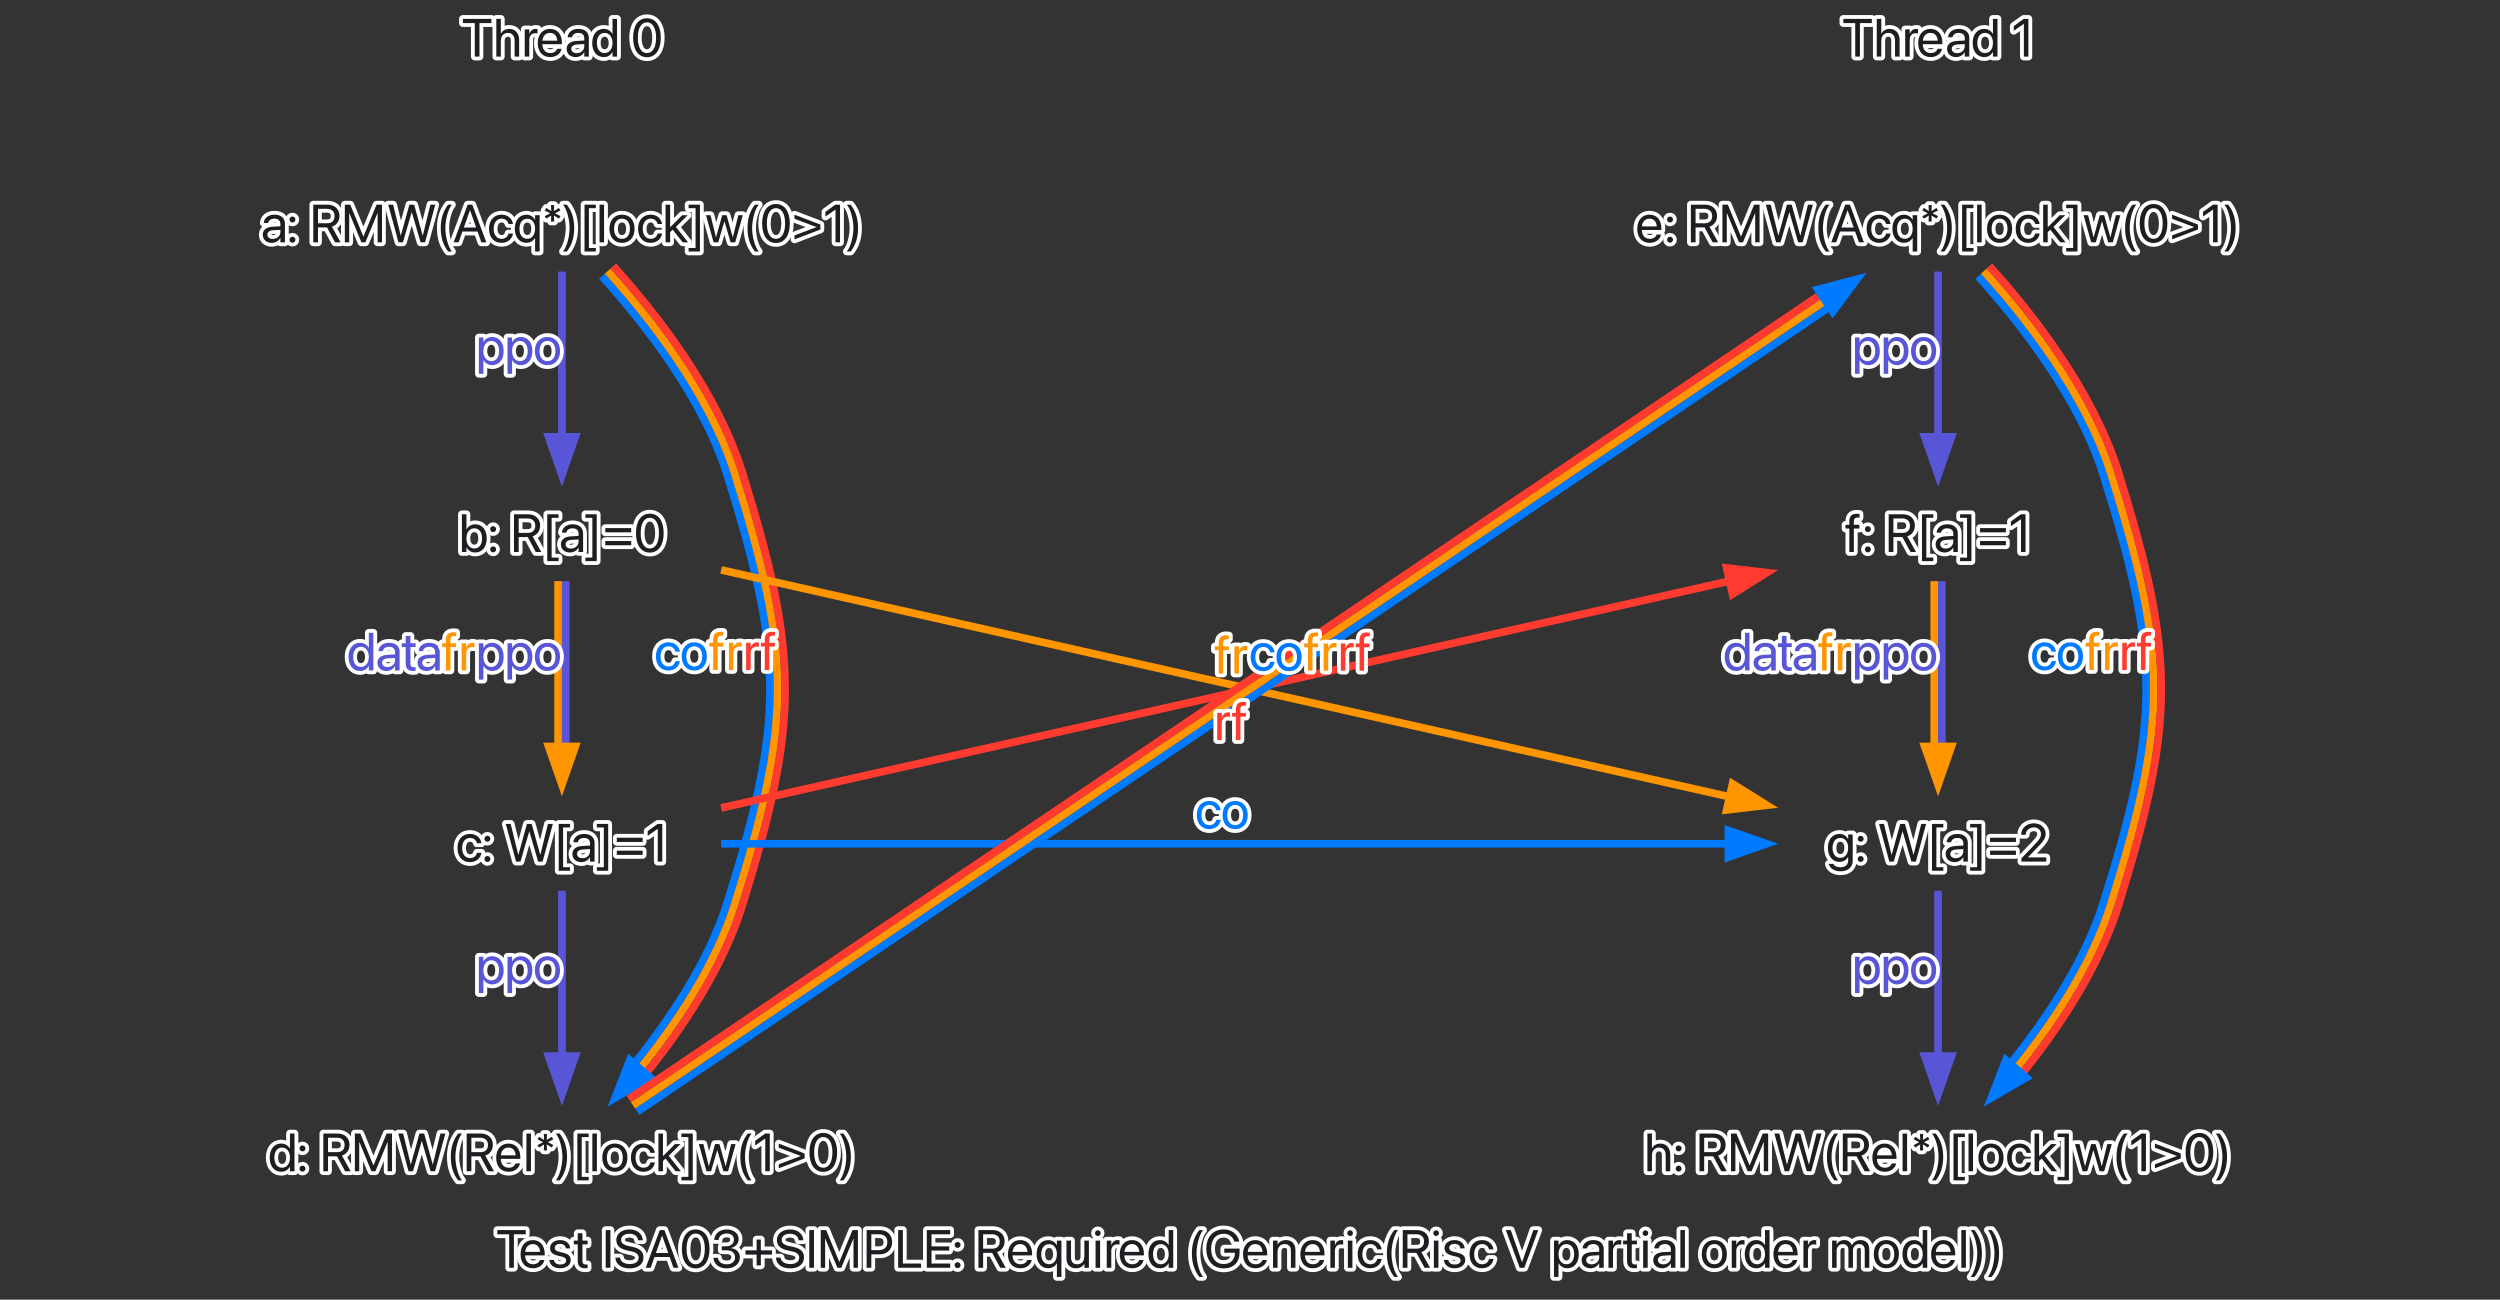 <?xml version="1.0" encoding="UTF-8"?>
<svg xmlns="http://www.w3.org/2000/svg" xmlns:xlink="http://www.w3.org/1999/xlink" width="654" height="340" viewBox="0 0 654 340">
<rect x="0" y="0" width="654" height="340" fill="#333333" stroke="none"/>
<defs>
<g>
<g id="glyph-0-0">
<path d="M 3.453 0 L 4.684 0 L 4.684 -8.758 L 7.793 -8.758 L 7.793 -9.863 L 0.344 -9.863 L 0.344 -8.758 L 3.453 -8.758 Z M 3.453 0 " />
</g>
<g id="glyph-0-1">
<path d="M 3.699 0.137 C 5.25 0.137 6.414 -0.793 6.645 -1.969 L 6.66 -2.039 L 5.488 -2.039 L 5.469 -1.977 C 5.266 -1.367 4.629 -0.918 3.727 -0.918 C 2.461 -0.918 1.656 -1.77 1.629 -3.234 L 6.746 -3.234 L 6.746 -3.672 C 6.746 -5.805 5.566 -7.246 3.625 -7.246 C 1.684 -7.246 0.426 -5.734 0.426 -3.535 L 0.426 -3.527 C 0.426 -1.293 1.656 0.137 3.699 0.137 Z M 3.617 -6.195 C 4.656 -6.195 5.422 -5.543 5.539 -4.164 L 1.648 -4.164 C 1.777 -5.488 2.586 -6.195 3.617 -6.195 Z M 3.617 -6.195 " />
</g>
<g id="glyph-0-2">
<path d="M 3.297 0.137 C 4.883 0.137 6.059 -0.738 6.059 -1.984 L 6.059 -1.988 C 6.059 -3 5.539 -3.57 4.102 -3.918 L 2.973 -4.191 C 2.188 -4.383 1.867 -4.719 1.867 -5.203 L 1.867 -5.211 C 1.867 -5.84 2.398 -6.254 3.262 -6.254 C 4.145 -6.254 4.668 -5.797 4.766 -5.105 L 4.773 -5.059 L 5.906 -5.059 L 5.898 -5.148 C 5.812 -6.336 4.82 -7.246 3.262 -7.246 C 1.723 -7.246 0.648 -6.379 0.648 -5.156 L 0.648 -5.148 C 0.648 -4.121 1.301 -3.5 2.641 -3.18 L 3.766 -2.906 C 4.574 -2.707 4.84 -2.422 4.84 -1.906 L 4.84 -1.902 C 4.84 -1.258 4.266 -0.855 3.301 -0.855 C 2.332 -0.855 1.805 -1.273 1.66 -1.984 L 1.648 -2.051 L 0.457 -2.051 L 0.465 -1.988 C 0.609 -0.719 1.621 0.137 3.297 0.137 Z M 3.297 0.137 " />
</g>
<g id="glyph-0-3">
<path d="M 3.082 0.137 C 3.316 0.137 3.57 0.109 3.719 0.09 L 3.719 -0.875 C 3.617 -0.867 3.48 -0.848 3.336 -0.848 C 2.699 -0.848 2.367 -1.059 2.367 -1.82 L 2.367 -6.125 L 3.719 -6.125 L 3.719 -7.109 L 2.367 -7.109 L 2.367 -9.031 L 1.137 -9.031 L 1.137 -7.109 L 0.098 -7.109 L 0.098 -6.125 L 1.137 -6.125 L 1.137 -1.812 C 1.137 -0.453 1.777 0.137 3.082 0.137 Z M 3.082 0.137 " />
</g>
<g id="glyph-0-4">
<rect x="0" y="0" width="0" height="0" mask="url(#mask-0)" />
</g>
<g id="glyph-0-5">
<path d="M 0.957 0 L 2.188 0 L 2.188 -9.863 L 0.957 -9.863 Z M 0.957 0 " />
</g>
<g id="glyph-0-6">
<path d="M 4.184 0.164 C 6.441 0.164 7.828 -0.945 7.828 -2.695 L 7.828 -2.699 C 7.828 -4.203 6.98 -5.023 4.957 -5.469 L 3.863 -5.707 C 2.578 -5.988 1.984 -6.496 1.984 -7.301 L 1.984 -7.309 C 1.984 -8.258 2.844 -8.887 4.164 -8.895 C 5.414 -8.895 6.254 -8.301 6.406 -7.293 L 6.418 -7.199 L 7.648 -7.199 L 7.645 -7.301 C 7.535 -8.914 6.125 -10.027 4.199 -10.027 C 2.168 -10.027 0.73 -8.895 0.727 -7.273 L 0.727 -7.266 C 0.727 -5.824 1.629 -4.957 3.555 -4.531 L 4.648 -4.293 C 6.004 -3.992 6.57 -3.508 6.57 -2.641 L 6.57 -2.633 C 6.57 -1.613 5.676 -0.973 4.254 -0.973 C 2.824 -0.973 1.867 -1.578 1.723 -2.57 L 1.711 -2.668 L 0.48 -2.668 L 0.484 -2.57 C 0.609 -0.883 2.051 0.164 4.184 0.164 Z M 4.184 0.164 " />
</g>
<g id="glyph-0-7">
<path d="M 0.172 0 L 1.465 0 L 2.461 -2.824 L 6.434 -2.824 L 7.43 0 L 8.723 0 L 5.059 -9.863 L 3.844 -9.863 Z M 4.438 -8.387 L 4.465 -8.387 L 6.062 -3.871 L 2.836 -3.871 Z M 4.438 -8.387 " />
</g>
<g id="glyph-0-8">
<path d="M 4.238 0.164 C 6.508 0.164 7.867 -1.797 7.867 -4.93 L 7.867 -4.941 C 7.867 -8.074 6.508 -10.027 4.238 -10.027 C 1.969 -10.027 0.621 -8.074 0.621 -4.941 L 0.621 -4.93 C 0.621 -1.797 1.969 0.164 4.238 0.164 Z M 4.238 -0.91 C 2.734 -0.91 1.859 -2.453 1.859 -4.93 L 1.859 -4.941 C 1.859 -7.418 2.734 -8.949 4.238 -8.949 C 5.742 -8.949 6.633 -7.418 6.633 -4.941 L 6.633 -4.93 C 6.633 -2.453 5.742 -0.91 4.238 -0.91 Z M 4.238 -0.91 " />
</g>
<g id="glyph-0-9">
<path d="M 4.121 0.164 C 6.098 0.164 7.547 -1.055 7.547 -2.699 L 7.547 -2.715 C 7.547 -4.117 6.57 -5.012 5.133 -5.133 L 5.133 -5.16 C 6.363 -5.422 7.227 -6.254 7.227 -7.473 L 7.227 -7.484 C 7.227 -8.984 5.988 -10.027 4.109 -10.027 C 2.262 -10.027 0.992 -8.957 0.836 -7.348 L 0.828 -7.281 L 2.012 -7.281 L 2.016 -7.348 C 2.121 -8.348 2.945 -8.961 4.109 -8.961 C 5.312 -8.961 5.988 -8.367 5.988 -7.336 L 5.988 -7.32 C 5.988 -6.336 5.168 -5.613 3.992 -5.613 L 2.809 -5.613 L 2.809 -4.574 L 4.047 -4.574 C 5.43 -4.574 6.297 -3.898 6.297 -2.688 L 6.297 -2.672 C 6.297 -1.629 5.414 -0.902 4.121 -0.902 C 2.809 -0.902 1.922 -1.574 1.82 -2.543 L 1.812 -2.613 L 0.629 -2.613 L 0.637 -2.531 C 0.766 -0.973 2.086 0.164 4.121 0.164 Z M 4.121 0.164 " />
</g>
<g id="glyph-0-10">
<path d="M 0.766 -3.445 L 3.68 -3.445 L 3.68 -0.617 L 4.785 -0.617 L 4.785 -3.445 L 7.703 -3.445 L 7.703 -4.555 L 4.785 -4.555 L 4.785 -7.383 L 3.68 -7.383 L 3.68 -4.555 L 0.766 -4.555 Z M 0.766 -3.445 " />
</g>
<g id="glyph-0-11">
<path d="M 0.957 0 L 2.105 0 L 2.105 -7.621 L 2.148 -7.621 L 5.297 0 L 6.336 0 L 9.488 -7.621 L 9.531 -7.621 L 9.531 0 L 10.68 0 L 10.68 -9.863 L 9.258 -9.863 L 5.84 -1.551 L 5.797 -1.551 L 2.379 -9.863 L 0.957 -9.863 Z M 0.957 0 " />
</g>
<g id="glyph-0-12">
<path d="M 0.957 0 L 2.188 0 L 2.188 -3.52 L 4.473 -3.52 C 6.324 -3.52 7.637 -4.828 7.637 -6.699 L 7.637 -6.715 C 7.637 -8.586 6.324 -9.863 4.473 -9.863 L 0.957 -9.863 Z M 4.156 -8.77 C 5.566 -8.77 6.379 -8 6.379 -6.699 L 6.379 -6.688 C 6.379 -5.387 5.566 -4.613 4.156 -4.613 L 2.188 -4.613 L 2.188 -8.77 Z M 4.156 -8.77 " />
</g>
<g id="glyph-0-13">
<path d="M 0.957 0 L 6.945 0 L 6.945 -1.109 L 2.188 -1.109 L 2.188 -9.863 L 0.957 -9.863 Z M 0.957 0 " />
</g>
<g id="glyph-0-14">
<path d="M 0.957 0 L 7.07 0 L 7.07 -1.109 L 2.188 -1.109 L 2.188 -4.5 L 6.816 -4.5 L 6.816 -5.594 L 2.188 -5.594 L 2.188 -8.758 L 7.07 -8.758 L 7.07 -9.863 L 0.957 -9.863 Z M 0.957 0 " />
</g>
<g id="glyph-0-15">
<path d="M 1.504 -5.195 C 1.941 -5.195 2.285 -5.539 2.285 -5.977 C 2.285 -6.414 1.941 -6.754 1.504 -6.754 C 1.066 -6.754 0.727 -6.414 0.727 -5.977 C 0.727 -5.539 1.066 -5.195 1.504 -5.195 Z M 1.504 0.098 C 1.941 0.098 2.285 -0.246 2.285 -0.684 C 2.285 -1.121 1.941 -1.465 1.504 -1.465 C 1.066 -1.465 0.727 -1.121 0.727 -0.684 C 0.727 -0.246 1.066 0.098 1.504 0.098 Z M 1.504 0.098 " />
</g>
<g id="glyph-0-16">
<path d="M 0.957 0 L 2.188 0 L 2.188 -3.902 L 4.547 -3.902 L 6.66 0 L 8.102 0 L 5.816 -4.094 C 7.047 -4.484 7.801 -5.543 7.801 -6.91 L 7.801 -6.926 C 7.801 -8.703 6.555 -9.863 4.656 -9.863 L 0.957 -9.863 Z M 2.188 -4.992 L 2.188 -8.77 L 4.492 -8.77 C 5.758 -8.77 6.527 -8.074 6.527 -6.898 L 6.527 -6.883 C 6.527 -5.676 5.812 -4.992 4.547 -4.992 Z M 2.188 -4.992 " />
</g>
<g id="glyph-0-17">
<path d="M 5.73 2.395 L 6.918 2.395 L 6.918 -7.109 L 5.73 -7.109 L 5.73 -5.906 L 5.703 -5.906 C 5.266 -6.691 4.473 -7.234 3.465 -7.234 C 1.66 -7.234 0.426 -5.789 0.426 -3.57 L 0.426 -3.562 C 0.426 -1.328 1.648 0.125 3.438 0.125 C 4.457 0.125 5.277 -0.375 5.703 -1.156 L 5.73 -1.156 Z M 3.699 -0.93 C 2.434 -0.93 1.641 -1.934 1.641 -3.562 L 1.641 -3.57 C 1.641 -5.16 2.434 -6.18 3.699 -6.18 C 4.902 -6.18 5.73 -5.148 5.73 -3.57 L 5.73 -3.562 C 5.73 -1.969 4.91 -0.93 3.699 -0.93 Z M 3.699 -0.93 " />
</g>
<g id="glyph-0-18">
<path d="M 3.199 0.137 C 4.281 0.137 5.004 -0.348 5.387 -1.012 L 5.414 -1.012 L 5.414 0 L 6.605 0 L 6.605 -7.109 L 5.414 -7.109 L 5.414 -2.926 C 5.414 -1.715 4.684 -0.918 3.562 -0.918 C 2.469 -0.918 1.93 -1.551 1.93 -2.707 L 1.93 -7.109 L 0.738 -7.109 L 0.738 -2.496 C 0.738 -0.875 1.641 0.137 3.199 0.137 Z M 3.199 0.137 " />
</g>
<g id="glyph-0-19">
<path d="M 1.441 -8.312 C 1.859 -8.312 2.188 -8.648 2.188 -9.059 C 2.188 -9.477 1.859 -9.805 1.441 -9.805 C 1.031 -9.805 0.699 -9.477 0.699 -9.059 C 0.699 -8.648 1.031 -8.312 1.441 -8.312 Z M 0.848 0 L 2.039 0 L 2.039 -7.109 L 0.848 -7.109 Z M 0.848 0 " />
</g>
<g id="glyph-0-20">
<path d="M 0.773 0 L 1.961 0 L 1.961 -4.391 C 1.961 -5.469 2.562 -6.113 3.488 -6.113 C 3.773 -6.113 4.027 -6.078 4.121 -6.043 L 4.121 -7.199 C 4.027 -7.211 3.848 -7.246 3.645 -7.246 C 2.844 -7.246 2.23 -6.727 1.988 -5.906 L 1.961 -5.906 L 1.961 -7.109 L 0.773 -7.109 Z M 0.773 0 " />
</g>
<g id="glyph-0-21">
<path d="M 3.445 0.137 C 4.465 0.137 5.258 -0.375 5.703 -1.203 L 5.73 -1.203 L 5.73 0 L 6.918 0 L 6.918 -9.863 L 5.73 -9.863 L 5.73 -5.922 L 5.703 -5.922 C 5.258 -6.742 4.43 -7.246 3.426 -7.246 C 1.641 -7.246 0.426 -5.805 0.426 -3.562 L 0.426 -3.555 C 0.426 -1.312 1.629 0.137 3.445 0.137 Z M 3.68 -0.918 C 2.422 -0.918 1.641 -1.922 1.641 -3.555 L 1.641 -3.562 C 1.641 -5.184 2.422 -6.195 3.68 -6.195 C 4.875 -6.195 5.734 -5.148 5.734 -3.562 L 5.734 -3.555 C 5.734 -1.961 4.883 -0.918 3.68 -0.918 Z M 3.68 -0.918 " />
</g>
<g id="glyph-0-22">
<path d="M 3.242 2.395 L 4.238 2.395 C 3.254 1.25 2.508 -1.457 2.508 -3.738 C 2.508 -6.023 3.254 -8.723 4.238 -9.863 L 3.242 -9.863 C 1.906 -8.168 1.301 -6.172 1.301 -3.738 C 1.301 -1.305 1.906 0.703 3.242 2.395 Z M 3.242 2.395 " />
</g>
<g id="glyph-0-23">
<path d="M 5.094 0.164 C 7.727 0.164 9.277 -1.414 9.277 -4.082 L 9.277 -5.02 L 5.266 -5.02 L 5.266 -3.938 L 8.047 -3.938 L 8.047 -3.762 C 8.047 -2.105 6.844 -0.973 5.094 -0.973 C 3.082 -0.973 1.832 -2.504 1.832 -4.984 L 1.832 -4.992 C 1.832 -7.426 3.062 -8.895 5.094 -8.895 C 6.48 -8.895 7.438 -8.176 7.895 -6.926 L 7.922 -6.852 L 9.215 -6.852 L 9.18 -6.98 C 8.723 -8.723 7.363 -10.027 5.094 -10.027 C 2.34 -10.027 0.574 -8.074 0.574 -4.992 L 0.574 -4.984 C 0.574 -1.84 2.34 0.164 5.094 0.164 Z M 5.094 0.164 " />
</g>
<g id="glyph-0-24">
<path d="M 0.773 0 L 1.961 0 L 1.961 -4.184 C 1.961 -5.395 2.695 -6.195 3.816 -6.195 C 4.91 -6.195 5.449 -5.559 5.449 -4.402 L 5.449 0 L 6.637 0 L 6.637 -4.613 C 6.637 -6.234 5.734 -7.246 4.176 -7.246 C 3.098 -7.246 2.371 -6.762 1.988 -6.098 L 1.961 -6.098 L 1.961 -7.109 L 0.773 -7.109 Z M 0.773 0 " />
</g>
<g id="glyph-0-25">
<path d="M 3.719 0.137 C 5.324 0.137 6.496 -0.91 6.688 -2.262 L 6.691 -2.312 L 5.523 -2.312 L 5.512 -2.258 C 5.312 -1.465 4.691 -0.918 3.719 -0.918 C 2.488 -0.918 1.641 -1.895 1.641 -3.547 L 1.641 -3.555 C 1.641 -5.168 2.469 -6.195 3.707 -6.195 C 4.75 -6.195 5.324 -5.566 5.504 -4.855 L 5.516 -4.801 L 6.68 -4.801 L 6.672 -4.855 C 6.523 -6.07 5.477 -7.246 3.707 -7.246 C 1.73 -7.246 0.426 -5.812 0.426 -3.57 L 0.426 -3.562 C 0.426 -1.301 1.703 0.137 3.719 0.137 Z M 3.719 0.137 " />
</g>
<g id="glyph-0-26">
<path d="M 3.809 0 L 5.023 0 L 8.66 -9.863 L 7.371 -9.863 L 4.43 -1.477 L 4.402 -1.477 L 1.465 -9.863 L 0.172 -9.863 Z M 3.809 0 " />
</g>
<g id="glyph-0-27">
<path d="M 0.773 2.395 L 1.961 2.395 L 1.961 -1.191 L 1.988 -1.191 C 2.434 -0.371 3.262 0.137 4.266 0.137 C 6.051 0.137 7.266 -1.305 7.266 -3.547 L 7.266 -3.555 C 7.266 -5.797 6.062 -7.246 4.246 -7.246 C 3.227 -7.246 2.434 -6.734 1.988 -5.906 L 1.961 -5.906 L 1.961 -7.109 L 0.773 -7.109 Z M 4.012 -0.918 C 2.816 -0.918 1.957 -1.961 1.957 -3.547 L 1.957 -3.555 C 1.957 -5.148 2.809 -6.195 4.012 -6.195 C 5.27 -6.195 6.051 -5.188 6.051 -3.555 L 6.051 -3.547 C 6.051 -1.93 5.27 -0.918 4.012 -0.918 Z M 4.012 -0.918 " />
</g>
<g id="glyph-0-28">
<path d="M 2.852 0.137 C 3.801 0.137 4.656 -0.375 5.074 -1.156 L 5.102 -1.156 L 5.102 0 L 6.289 0 L 6.289 -4.914 C 6.289 -6.336 5.238 -7.246 3.555 -7.246 C 1.879 -7.246 0.863 -6.305 0.758 -5.133 L 0.754 -5.059 L 1.902 -5.059 L 1.914 -5.121 C 2.051 -5.758 2.625 -6.195 3.543 -6.195 C 4.531 -6.195 5.102 -5.668 5.102 -4.801 L 5.102 -4.203 L 3.062 -4.09 C 1.43 -3.992 0.484 -3.234 0.484 -2.023 L 0.484 -2.012 C 0.484 -0.719 1.438 0.137 2.852 0.137 Z M 1.703 -2.012 L 1.703 -2.023 C 1.703 -2.688 2.25 -3.109 3.199 -3.164 L 5.102 -3.281 L 5.102 -2.699 C 5.102 -1.668 4.238 -0.895 3.117 -0.895 C 2.262 -0.895 1.703 -1.328 1.703 -2.012 Z M 1.703 -2.012 " />
</g>
<g id="glyph-0-29">
<path d="M 0.836 0 L 2.023 0 L 2.023 -9.863 L 0.836 -9.863 Z M 0.836 0 " />
</g>
<g id="glyph-0-30">
<path d="M 3.719 0.137 C 5.68 0.137 7.008 -1.285 7.008 -3.555 L 7.008 -3.57 C 7.008 -5.84 5.676 -7.246 3.711 -7.246 C 1.75 -7.246 0.426 -5.832 0.426 -3.57 L 0.426 -3.555 C 0.426 -1.293 1.742 0.137 3.719 0.137 Z M 3.727 -0.918 C 2.469 -0.918 1.641 -1.879 1.641 -3.555 L 1.641 -3.57 C 1.641 -5.23 2.477 -6.195 3.711 -6.195 C 4.969 -6.195 5.789 -5.238 5.789 -3.57 L 5.789 -3.555 C 5.789 -1.887 4.977 -0.918 3.727 -0.918 Z M 3.727 -0.918 " />
</g>
<g id="glyph-0-31">
<path d="M 0.773 0 L 1.961 0 L 1.961 -4.457 C 1.961 -5.449 2.645 -6.195 3.59 -6.195 C 4.473 -6.195 5.047 -5.625 5.047 -4.766 L 5.047 0 L 6.234 0 L 6.234 -4.52 C 6.234 -5.488 6.898 -6.195 7.84 -6.195 C 8.777 -6.195 9.316 -5.613 9.316 -4.637 L 9.316 0 L 10.508 0 L 10.508 -4.91 C 10.508 -6.324 9.598 -7.246 8.191 -7.246 C 7.191 -7.246 6.359 -6.734 5.961 -5.879 L 5.934 -5.879 C 5.625 -6.746 4.91 -7.246 3.938 -7.246 C 3.023 -7.246 2.312 -6.773 1.988 -6.07 L 1.961 -6.07 L 1.961 -7.109 L 0.773 -7.109 Z M 0.773 0 " />
</g>
<g id="glyph-0-32">
<path d="M 1.273 2.395 C 2.605 0.703 3.215 -1.305 3.215 -3.738 C 3.215 -6.172 2.605 -8.168 1.273 -9.863 L 0.273 -9.863 C 1.258 -8.723 2.004 -6.023 2.004 -3.738 C 2.004 -1.457 1.258 1.25 0.273 2.395 Z M 1.273 2.395 " />
</g>
<g id="glyph-0-33">
<path d="M 0.836 0 L 2.023 0 L 2.023 -4.148 C 2.023 -5.359 2.754 -6.195 3.855 -6.195 C 4.965 -6.195 5.621 -5.434 5.621 -4.148 L 5.621 0 L 6.809 0 L 6.809 -4.355 C 6.809 -6.078 5.777 -7.246 4.266 -7.246 C 3.207 -7.246 2.434 -6.773 2.051 -5.977 L 2.023 -5.977 L 2.023 -9.863 L 0.836 -9.863 Z M 0.836 0 " />
</g>
<g id="glyph-0-34">
<path d="M 2.996 0 L 4.156 0 L 6.453 -7.902 L 6.48 -7.902 L 8.777 0 L 9.941 0 L 12.625 -9.863 L 11.34 -9.863 L 9.352 -1.766 L 9.324 -1.766 L 7.09 -9.863 L 5.844 -9.863 L 3.609 -1.766 L 3.582 -1.766 L 1.594 -9.863 L 0.309 -9.863 Z M 2.996 0 " />
</g>
<g id="glyph-0-35">
<path d="M 2.387 -5.449 L 3.219 -5.449 L 3.152 -7.035 L 4.449 -6.207 L 4.875 -6.852 L 3.438 -7.609 L 4.875 -8.359 L 4.449 -9.004 L 3.152 -8.176 L 3.219 -9.754 L 2.387 -9.754 L 2.453 -8.176 L 1.156 -9.004 L 0.73 -8.359 L 2.18 -7.602 L 0.73 -6.836 L 1.156 -6.195 L 2.453 -7.02 Z M 2.387 -5.449 " />
</g>
<g id="glyph-0-36">
<path d="M 1.41 2.395 L 4.375 2.395 L 4.375 1.469 L 2.559 1.469 L 2.559 -8.934 L 4.375 -8.934 L 4.375 -9.863 L 1.41 -9.863 Z M 1.41 2.395 " />
</g>
<g id="glyph-0-37">
<path d="M 0.867 0 L 2.059 0 L 2.059 -2.68 L 2.723 -3.316 L 5.359 0 L 6.742 0 L 3.562 -4.039 L 6.645 -7.109 L 5.203 -7.109 L 2.086 -3.973 L 2.059 -3.973 L 2.059 -9.863 L 0.867 -9.863 Z M 0.867 0 " />
</g>
<g id="glyph-0-38">
<path d="M 3.105 2.395 L 3.105 -9.863 L 0.137 -9.863 L 0.137 -8.934 L 1.957 -8.934 L 1.957 1.469 L 0.137 1.469 L 0.137 2.395 Z M 3.105 2.395 " />
</g>
<g id="glyph-0-39">
<path d="M 2.18 0 L 3.391 0 L 4.992 -5.504 L 5.02 -5.504 L 6.625 0 L 7.836 0 L 9.816 -7.109 L 8.641 -7.109 L 7.219 -1.328 L 7.191 -1.328 L 5.578 -7.109 L 4.43 -7.109 L 2.824 -1.328 L 2.797 -1.328 L 1.375 -7.109 L 0.191 -7.109 Z M 2.18 0 " />
</g>
<g id="glyph-0-40">
<path d="M 7.617 -4.641 L 0.848 -7.234 L 0.848 -6.152 L 6.625 -3.992 L 0.848 -1.824 L 0.848 -0.773 L 7.617 -3.363 Z M 7.617 -4.641 " />
</g>
<g id="glyph-0-41">
<path d="M 3.316 0 L 4.504 0 L 4.504 -9.863 L 3.301 -9.863 L 0.676 -7.977 L 0.676 -6.742 L 3.289 -8.559 L 3.316 -8.559 Z M 3.316 0 " />
</g>
<g id="glyph-0-42">
<path d="M 4.309 0.137 C 6.125 0.137 7.328 -1.312 7.328 -3.555 L 7.328 -3.562 C 7.328 -5.805 6.113 -7.246 4.328 -7.246 C 3.324 -7.246 2.496 -6.742 2.051 -5.922 L 2.023 -5.922 L 2.023 -9.863 L 0.836 -9.863 L 0.836 0 L 2.023 0 L 2.023 -1.203 L 2.051 -1.203 C 2.496 -0.375 3.289 0.137 4.309 0.137 Z M 4.074 -0.918 C 2.871 -0.918 2.016 -1.961 2.016 -3.555 L 2.016 -3.562 C 2.016 -5.148 2.879 -6.195 4.074 -6.195 C 5.332 -6.195 6.113 -5.184 6.113 -3.562 L 6.113 -3.555 C 6.113 -1.922 5.332 -0.918 4.074 -0.918 Z M 4.074 -0.918 " />
</g>
<g id="glyph-0-43">
<path d="M 0.848 -5.141 L 7.617 -5.141 L 7.617 -6.25 L 0.848 -6.25 Z M 0.848 -1.758 L 7.617 -1.758 L 7.617 -2.863 L 0.848 -2.863 Z M 0.848 -1.758 " />
</g>
<g id="glyph-0-44">
<path d="M 1.156 0 L 2.344 0 L 2.344 -6.125 L 3.793 -6.125 L 3.793 -7.109 L 2.332 -7.109 L 2.332 -7.977 C 2.332 -8.684 2.66 -9.016 3.316 -9.016 C 3.5 -9.016 3.684 -9.012 3.828 -8.988 L 3.828 -9.953 C 3.652 -9.98 3.371 -10 3.105 -10 C 1.793 -10 1.156 -9.352 1.156 -7.984 L 1.156 -7.109 L 0.164 -7.109 L 0.164 -6.125 L 1.156 -6.125 Z M 1.156 0 " />
</g>
<g id="glyph-0-45">
<path d="M 3.781 2.531 C 5.707 2.531 6.918 1.449 6.918 -0.199 L 6.918 -7.109 L 5.73 -7.109 L 5.73 -5.906 L 5.703 -5.906 C 5.266 -6.699 4.473 -7.246 3.465 -7.246 C 1.66 -7.246 0.426 -5.812 0.426 -3.602 L 0.426 -3.598 C 0.426 -1.375 1.648 0.07 3.438 0.07 C 4.457 0.07 5.277 -0.438 5.703 -1.223 L 5.73 -1.223 L 5.73 -0.316 C 5.73 0.785 5.02 1.477 3.766 1.477 C 2.797 1.477 2.121 1.164 1.895 0.648 L 1.867 0.59 L 0.672 0.59 L 0.684 0.648 C 0.918 1.703 2.023 2.531 3.781 2.531 Z M 3.699 -0.984 C 2.434 -0.984 1.641 -1.984 1.641 -3.598 L 1.641 -3.602 C 1.641 -5.184 2.434 -6.195 3.699 -6.195 C 4.902 -6.195 5.73 -5.168 5.73 -3.602 L 5.73 -3.598 C 5.73 -2.016 4.91 -0.984 3.699 -0.984 Z M 3.699 -0.984 " />
</g>
<g id="glyph-0-46">
<path d="M 0.801 0 L 7.309 0 L 7.309 -1.094 L 2.488 -1.094 L 2.488 -1.121 L 4.832 -3.527 C 6.645 -5.379 7.145 -6.195 7.145 -7.273 L 7.145 -7.289 C 7.145 -8.832 5.84 -10.027 4.055 -10.027 C 2.215 -10.027 0.738 -8.766 0.738 -7.055 L 0.738 -7.016 L 1.93 -7.016 L 1.93 -7.047 C 1.93 -8.109 2.844 -8.957 4.074 -8.957 C 5.148 -8.957 5.906 -8.23 5.914 -7.227 L 5.914 -7.211 C 5.914 -6.391 5.605 -5.859 4.273 -4.473 L 0.801 -0.848 Z M 0.801 0 " />
</g>
</g>
<image id="source-9" x="0" y="0" width="0" height="0" />
<mask id="mask-0">
<use xlink:href="#source-9" />
</mask>
</defs>
<path fill="none" stroke-width="2" stroke-linecap="butt" stroke-linejoin="miter" stroke="rgb(34.51%, 33.725%, 83.922%)" stroke-opacity="1" stroke-miterlimit="10" d="M 147 -268.573 C 147 -257.038 147 -239.436 147 -224.94 " transform="matrix(1, 0, 0, 1, 0, 339.6)" />
<path fill-rule="nonzero" fill="rgb(34.51%, 33.725%, 83.922%)" fill-opacity="1" stroke-width="2" stroke-linecap="butt" stroke-linejoin="miter" stroke="rgb(34.51%, 33.725%, 83.922%)" stroke-opacity="1" stroke-miterlimit="10" d="M 150.5 -225.319 L 147 -215.319 L 143.5 -225.319 Z M 150.5 -225.319 " transform="matrix(1, 0, 0, 1, 0, 339.6)" />
<path fill="none" stroke-width="2" stroke-linecap="butt" stroke-linejoin="miter" stroke="rgb(0%, 47.843%, 100%)" stroke-opacity="1" stroke-miterlimit="10" d="M 157.461 -267.323 C 168.438 -255.186 184.133 -235.229 190.293 -215.104 C 205.148 -167.916 205.148 -150.834 190.293 -103.647 C 185.566 -88.268 175.199 -72.842 165.754 -61.131 " transform="matrix(1, 0, 0, 1, 0, 339.6)" />
<path fill="none" stroke-width="2" stroke-linecap="butt" stroke-linejoin="miter" stroke="rgb(100%, 58.431%, 0%)" stroke-opacity="1" stroke-miterlimit="10" d="M 158.945 -268.663 C 170.008 -256.424 185.703 -236.463 192.199 -215.702 C 207.148 -167.916 207.148 -150.834 192.199 -103.049 C 187.227 -87.151 176.859 -71.725 167.309 -59.877 " transform="matrix(1, 0, 0, 1, 0, 339.6)" />
<path fill="none" stroke-width="2" stroke-linecap="butt" stroke-linejoin="miter" stroke="rgb(100%, 23.137%, 18.824%)" stroke-opacity="1" stroke-miterlimit="10" d="M 160.43 -270.002 C 171.582 -257.659 187.277 -237.702 194.109 -216.295 C 209.148 -167.916 209.148 -150.834 194.109 -102.452 C 188.887 -86.038 178.52 -70.612 168.867 -58.62 " transform="matrix(1, 0, 0, 1, 0, 339.6)" />
<path fill-rule="nonzero" fill="rgb(0%, 47.843%, 100%)" fill-opacity="1" stroke-width="2" stroke-linecap="butt" stroke-linejoin="miter" stroke="rgb(0%, 47.843%, 100%)" stroke-opacity="1" stroke-miterlimit="10" d="M 170.07 -57.717 L 160.91 -52.389 L 164.746 -62.264 Z M 170.07 -57.717 " transform="matrix(1, 0, 0, 1, 0, 339.6)" />
<path fill="none" stroke-width="2" stroke-linecap="butt" stroke-linejoin="miter" stroke="rgb(100%, 58.431%, 0%)" stroke-opacity="1" stroke-miterlimit="10" d="M 146 -187.573 C 146 -176.038 146 -158.436 146 -143.94 " transform="matrix(1, 0, 0, 1, 0, 339.6)" />
<path fill="none" stroke-width="2" stroke-linecap="butt" stroke-linejoin="miter" stroke="rgb(34.51%, 33.725%, 83.922%)" stroke-opacity="1" stroke-miterlimit="10" d="M 148 -187.573 C 148 -176.038 148 -158.436 148 -143.94 " transform="matrix(1, 0, 0, 1, 0, 339.6)" />
<path fill-rule="nonzero" fill="rgb(100%, 58.431%, 0%)" fill-opacity="1" stroke-width="2" stroke-linecap="butt" stroke-linejoin="miter" stroke="rgb(100%, 58.431%, 0%)" stroke-opacity="1" stroke-miterlimit="10" d="M 150.5 -144.319 L 147 -134.319 L 143.5 -144.319 Z M 150.5 -144.319 " transform="matrix(1, 0, 0, 1, 0, 339.6)" />
<path fill="none" stroke-width="2" stroke-linecap="butt" stroke-linejoin="miter" stroke="rgb(100%, 58.431%, 0%)" stroke-opacity="1" stroke-miterlimit="10" d="M 188.648 -190.502 C 253.949 -175.811 380.422 -147.354 452.754 -131.08 " transform="matrix(1, 0, 0, 1, 0, 339.6)" />
<path fill-rule="nonzero" fill="rgb(100%, 58.431%, 0%)" fill-opacity="1" stroke-width="2" stroke-linecap="butt" stroke-linejoin="miter" stroke="rgb(100%, 58.431%, 0%)" stroke-opacity="1" stroke-miterlimit="10" d="M 453.23 -134.561 L 462.219 -128.952 L 451.695 -127.733 Z M 453.23 -134.561 " transform="matrix(1, 0, 0, 1, 0, 339.6)" />
<path fill="none" stroke-width="2" stroke-linecap="butt" stroke-linejoin="miter" stroke="rgb(34.51%, 33.725%, 83.922%)" stroke-opacity="1" stroke-miterlimit="10" d="M 147 -106.573 C 147 -95.038 147 -77.436 147 -62.94 " transform="matrix(1, 0, 0, 1, 0, 339.6)" />
<path fill-rule="nonzero" fill="rgb(34.51%, 33.725%, 83.922%)" fill-opacity="1" stroke-width="2" stroke-linecap="butt" stroke-linejoin="miter" stroke="rgb(34.51%, 33.725%, 83.922%)" stroke-opacity="1" stroke-miterlimit="10" d="M 150.5 -63.319 L 147 -53.319 L 143.5 -63.319 Z M 150.5 -63.319 " transform="matrix(1, 0, 0, 1, 0, 339.6)" />
<path fill="none" stroke-width="2" stroke-linecap="butt" stroke-linejoin="miter" stroke="rgb(100%, 23.137%, 18.824%)" stroke-opacity="1" stroke-miterlimit="10" d="M 188.648 -128.245 C 253.949 -142.94 380.422 -171.397 452.754 -187.67 " transform="matrix(1, 0, 0, 1, 0, 339.6)" />
<path fill-rule="nonzero" fill="rgb(100%, 23.137%, 18.824%)" fill-opacity="1" stroke-width="2" stroke-linecap="butt" stroke-linejoin="miter" stroke="rgb(100%, 23.137%, 18.824%)" stroke-opacity="1" stroke-miterlimit="10" d="M 451.695 -191.018 L 462.219 -189.799 L 453.23 -184.19 Z M 451.695 -191.018 " transform="matrix(1, 0, 0, 1, 0, 339.6)" />
<path fill="none" stroke-width="2" stroke-linecap="butt" stroke-linejoin="miter" stroke="rgb(0%, 47.843%, 100%)" stroke-opacity="1" stroke-miterlimit="10" d="M 188.648 -118.873 C 253.812 -118.873 379.898 -118.873 452.305 -118.873 " transform="matrix(1, 0, 0, 1, 0, 339.6)" />
<path fill-rule="nonzero" fill="rgb(0%, 47.843%, 100%)" fill-opacity="1" stroke-width="2" stroke-linecap="butt" stroke-linejoin="miter" stroke="rgb(0%, 47.843%, 100%)" stroke-opacity="1" stroke-miterlimit="10" d="M 452.145 -122.373 L 462.145 -118.873 L 452.145 -115.373 Z M 452.145 -122.373 " transform="matrix(1, 0, 0, 1, 0, 339.6)" />
<path fill="none" stroke-width="2" stroke-linecap="butt" stroke-linejoin="miter" stroke="rgb(0%, 47.843%, 100%)" stroke-opacity="1" stroke-miterlimit="10" d="M 166.715 -48.772 C 225.484 -88.44 407.52 -211.315 478.941 -259.522 " transform="matrix(1, 0, 0, 1, 0, 339.6)" />
<path fill="none" stroke-width="2" stroke-linecap="butt" stroke-linejoin="miter" stroke="rgb(100%, 58.431%, 0%)" stroke-opacity="1" stroke-miterlimit="10" d="M 165.598 -50.428 C 224.363 -90.096 406.402 -212.971 477.82 -261.178 " transform="matrix(1, 0, 0, 1, 0, 339.6)" />
<path fill="none" stroke-width="2" stroke-linecap="butt" stroke-linejoin="miter" stroke="rgb(100%, 23.137%, 18.824%)" stroke-opacity="1" stroke-miterlimit="10" d="M 164.477 -52.084 C 223.246 -91.752 405.285 -214.627 476.703 -262.838 " transform="matrix(1, 0, 0, 1, 0, 339.6)" />
<path fill-rule="nonzero" fill="rgb(0%, 47.843%, 100%)" fill-opacity="1" stroke-width="2" stroke-linecap="butt" stroke-linejoin="miter" stroke="rgb(0%, 47.843%, 100%)" stroke-opacity="1" stroke-miterlimit="10" d="M 475.543 -263.866 L 485.789 -266.557 L 479.457 -258.061 Z M 475.543 -263.866 " transform="matrix(1, 0, 0, 1, 0, 339.6)" />
<path fill="none" stroke-width="2" stroke-linecap="butt" stroke-linejoin="miter" stroke="rgb(34.51%, 33.725%, 83.922%)" stroke-opacity="1" stroke-miterlimit="10" d="M 507 -268.573 C 507 -257.038 507 -239.436 507 -224.94 " transform="matrix(1, 0, 0, 1, 0, 339.6)" />
<path fill-rule="nonzero" fill="rgb(34.51%, 33.725%, 83.922%)" fill-opacity="1" stroke-width="2" stroke-linecap="butt" stroke-linejoin="miter" stroke="rgb(34.51%, 33.725%, 83.922%)" stroke-opacity="1" stroke-miterlimit="10" d="M 510.5 -225.319 L 507 -215.319 L 503.5 -225.319 Z M 510.5 -225.319 " transform="matrix(1, 0, 0, 1, 0, 339.6)" />
<path fill="none" stroke-width="2" stroke-linecap="butt" stroke-linejoin="miter" stroke="rgb(0%, 47.843%, 100%)" stroke-opacity="1" stroke-miterlimit="10" d="M 517.461 -267.323 C 528.438 -255.186 544.133 -235.229 550.293 -215.104 C 565.148 -167.916 565.148 -150.834 550.293 -103.647 C 545.566 -88.268 535.199 -72.842 525.754 -61.131 " transform="matrix(1, 0, 0, 1, 0, 339.6)" />
<path fill="none" stroke-width="2" stroke-linecap="butt" stroke-linejoin="miter" stroke="rgb(100%, 58.431%, 0%)" stroke-opacity="1" stroke-miterlimit="10" d="M 518.945 -268.663 C 530.008 -256.424 545.703 -236.463 552.199 -215.702 C 567.148 -167.916 567.148 -150.834 552.199 -103.049 C 547.227 -87.151 536.859 -71.725 527.309 -59.877 " transform="matrix(1, 0, 0, 1, 0, 339.6)" />
<path fill="none" stroke-width="2" stroke-linecap="butt" stroke-linejoin="miter" stroke="rgb(100%, 23.137%, 18.824%)" stroke-opacity="1" stroke-miterlimit="10" d="M 520.43 -270.002 C 531.582 -257.659 547.277 -237.702 554.109 -216.295 C 569.148 -167.916 569.148 -150.834 554.109 -102.452 C 548.887 -86.038 538.52 -70.612 528.867 -58.62 " transform="matrix(1, 0, 0, 1, 0, 339.6)" />
<path fill-rule="nonzero" fill="rgb(0%, 47.843%, 100%)" fill-opacity="1" stroke-width="2" stroke-linecap="butt" stroke-linejoin="miter" stroke="rgb(0%, 47.843%, 100%)" stroke-opacity="1" stroke-miterlimit="10" d="M 530.07 -57.717 L 520.91 -52.389 L 524.746 -62.264 Z M 530.07 -57.717 " transform="matrix(1, 0, 0, 1, 0, 339.6)" />
<path fill="none" stroke-width="2" stroke-linecap="butt" stroke-linejoin="miter" stroke="rgb(100%, 58.431%, 0%)" stroke-opacity="1" stroke-miterlimit="10" d="M 506 -187.573 C 506 -176.038 506 -158.436 506 -143.94 " transform="matrix(1, 0, 0, 1, 0, 339.6)" />
<path fill="none" stroke-width="2" stroke-linecap="butt" stroke-linejoin="miter" stroke="rgb(34.51%, 33.725%, 83.922%)" stroke-opacity="1" stroke-miterlimit="10" d="M 508 -187.573 C 508 -176.038 508 -158.436 508 -143.94 " transform="matrix(1, 0, 0, 1, 0, 339.6)" />
<path fill-rule="nonzero" fill="rgb(100%, 58.431%, 0%)" fill-opacity="1" stroke-width="2" stroke-linecap="butt" stroke-linejoin="miter" stroke="rgb(100%, 58.431%, 0%)" stroke-opacity="1" stroke-miterlimit="10" d="M 510.5 -144.319 L 507 -134.319 L 503.5 -144.319 Z M 510.5 -144.319 " transform="matrix(1, 0, 0, 1, 0, 339.6)" />
<path fill="none" stroke-width="2" stroke-linecap="butt" stroke-linejoin="miter" stroke="rgb(34.51%, 33.725%, 83.922%)" stroke-opacity="1" stroke-miterlimit="10" d="M 507 -106.573 C 507 -95.038 507 -77.436 507 -62.94 " transform="matrix(1, 0, 0, 1, 0, 339.6)" />
<path fill-rule="nonzero" fill="rgb(34.51%, 33.725%, 83.922%)" fill-opacity="1" stroke-width="2" stroke-linecap="butt" stroke-linejoin="miter" stroke="rgb(34.51%, 33.725%, 83.922%)" stroke-opacity="1" stroke-miterlimit="10" d="M 510.5 -63.319 L 507 -53.319 L 503.5 -63.319 Z M 510.5 -63.319 " transform="matrix(1, 0, 0, 1, 0, 339.6)" />
<g fill="none" fill-opacity="1" stroke="#FFFFFF" stroke-width="2" stroke-opacity="1" stroke-linejoin="round" stroke-linecap="round">
<use xlink:href="#glyph-0-0" x="129.75" y="331.648" stroke="#FFFFFF" stroke-width="2" stroke-opacity="1" fill="none" />
<use xlink:href="#glyph-0-1" x="135.75" y="331.648" stroke="#FFFFFF" stroke-width="2" stroke-opacity="1" fill="none" />
<use xlink:href="#glyph-0-2" x="143.25" y="331.648" stroke="#FFFFFF" stroke-width="2" stroke-opacity="1" fill="none" />
<use xlink:href="#glyph-0-3" x="150" y="331.648" stroke="#FFFFFF" stroke-width="2" stroke-opacity="1" fill="none" />
<use xlink:href="#glyph-0-4" x="154.5" y="331.648" stroke="#FFFFFF" stroke-width="2" stroke-opacity="1" fill="none" />
<use xlink:href="#glyph-0-5" x="157.5" y="331.648" stroke="#FFFFFF" stroke-width="2" stroke-opacity="1" fill="none" />
<use xlink:href="#glyph-0-6" x="160.5" y="331.648" stroke="#FFFFFF" stroke-width="2" stroke-opacity="1" fill="none" />
<use xlink:href="#glyph-0-7" x="168.75" y="331.648" stroke="#FFFFFF" stroke-width="2" stroke-opacity="1" fill="none" />
<use xlink:href="#glyph-0-8" x="177.75" y="331.648" stroke="#FFFFFF" stroke-width="2" stroke-opacity="1" fill="none" />
<use xlink:href="#glyph-0-9" x="186" y="331.648" stroke="#FFFFFF" stroke-width="2" stroke-opacity="1" fill="none" />
<use xlink:href="#glyph-0-10" x="194.25" y="331.648" stroke="#FFFFFF" stroke-width="2" stroke-opacity="1" fill="none" />
<use xlink:href="#glyph-0-6" x="202.5" y="331.648" stroke="#FFFFFF" stroke-width="2" stroke-opacity="1" fill="none" />
<use xlink:href="#glyph-0-5" x="210.75" y="331.648" stroke="#FFFFFF" stroke-width="2" stroke-opacity="1" fill="none" />
<use xlink:href="#glyph-0-11" x="213.75" y="331.648" stroke="#FFFFFF" stroke-width="2" stroke-opacity="1" fill="none" />
<use xlink:href="#glyph-0-12" x="225.75" y="331.648" stroke="#FFFFFF" stroke-width="2" stroke-opacity="1" fill="none" />
<use xlink:href="#glyph-0-13" x="234" y="331.648" stroke="#FFFFFF" stroke-width="2" stroke-opacity="1" fill="none" />
<use xlink:href="#glyph-0-14" x="241.5" y="331.648" stroke="#FFFFFF" stroke-width="2" stroke-opacity="1" fill="none" />
<use xlink:href="#glyph-0-15" x="249" y="331.648" stroke="#FFFFFF" stroke-width="2" stroke-opacity="1" fill="none" />
<use xlink:href="#glyph-0-4" x="252" y="331.648" stroke="#FFFFFF" stroke-width="2" stroke-opacity="1" fill="none" />
<use xlink:href="#glyph-0-16" x="255" y="331.648" stroke="#FFFFFF" stroke-width="2" stroke-opacity="1" fill="none" />
<use xlink:href="#glyph-0-1" x="263.25" y="331.648" stroke="#FFFFFF" stroke-width="2" stroke-opacity="1" fill="none" />
<use xlink:href="#glyph-0-17" x="270.75" y="331.648" stroke="#FFFFFF" stroke-width="2" stroke-opacity="1" fill="none" />
<use xlink:href="#glyph-0-18" x="278.25" y="331.648" stroke="#FFFFFF" stroke-width="2" stroke-opacity="1" fill="none" />
<use xlink:href="#glyph-0-19" x="285.75" y="331.648" stroke="#FFFFFF" stroke-width="2" stroke-opacity="1" fill="none" />
<use xlink:href="#glyph-0-20" x="288.75" y="331.648" stroke="#FFFFFF" stroke-width="2" stroke-opacity="1" fill="none" />
<use xlink:href="#glyph-0-1" x="292.5" y="331.648" stroke="#FFFFFF" stroke-width="2" stroke-opacity="1" fill="none" />
<use xlink:href="#glyph-0-21" x="300" y="331.648" stroke="#FFFFFF" stroke-width="2" stroke-opacity="1" fill="none" />
<use xlink:href="#glyph-0-4" x="307.5" y="331.648" stroke="#FFFFFF" stroke-width="2" stroke-opacity="1" fill="none" />
<use xlink:href="#glyph-0-22" x="310.5" y="331.648" stroke="#FFFFFF" stroke-width="2" stroke-opacity="1" fill="none" />
<use xlink:href="#glyph-0-23" x="315" y="331.648" stroke="#FFFFFF" stroke-width="2" stroke-opacity="1" fill="none" />
<use xlink:href="#glyph-0-1" x="324.75" y="331.648" stroke="#FFFFFF" stroke-width="2" stroke-opacity="1" fill="none" />
<use xlink:href="#glyph-0-24" x="332.25" y="331.648" stroke="#FFFFFF" stroke-width="2" stroke-opacity="1" fill="none" />
<use xlink:href="#glyph-0-1" x="339.75" y="331.648" stroke="#FFFFFF" stroke-width="2" stroke-opacity="1" fill="none" />
<use xlink:href="#glyph-0-20" x="347.25" y="331.648" stroke="#FFFFFF" stroke-width="2" stroke-opacity="1" fill="none" />
<use xlink:href="#glyph-0-19" x="351.75" y="331.648" stroke="#FFFFFF" stroke-width="2" stroke-opacity="1" fill="none" />
<use xlink:href="#glyph-0-25" x="354.75" y="331.648" stroke="#FFFFFF" stroke-width="2" stroke-opacity="1" fill="none" />
<use xlink:href="#glyph-0-22" x="361.5" y="331.648" stroke="#FFFFFF" stroke-width="2" stroke-opacity="1" fill="none" />
<use xlink:href="#glyph-0-16" x="366" y="331.648" stroke="#FFFFFF" stroke-width="2" stroke-opacity="1" fill="none" />
<use xlink:href="#glyph-0-19" x="374.25" y="331.648" stroke="#FFFFFF" stroke-width="2" stroke-opacity="1" fill="none" />
<use xlink:href="#glyph-0-2" x="377.25" y="331.648" stroke="#FFFFFF" stroke-width="2" stroke-opacity="1" fill="none" />
<use xlink:href="#glyph-0-25" x="384" y="331.648" stroke="#FFFFFF" stroke-width="2" stroke-opacity="1" fill="none" />
<use xlink:href="#glyph-0-4" x="390.75" y="331.648" stroke="#FFFFFF" stroke-width="2" stroke-opacity="1" fill="none" />
<use xlink:href="#glyph-0-26" x="393.75" y="331.648" stroke="#FFFFFF" stroke-width="2" stroke-opacity="1" fill="none" />
<use xlink:href="#glyph-0-4" x="402.75" y="331.648" stroke="#FFFFFF" stroke-width="2" stroke-opacity="1" fill="none" />
<use xlink:href="#glyph-0-27" x="405.75" y="331.648" stroke="#FFFFFF" stroke-width="2" stroke-opacity="1" fill="none" />
<use xlink:href="#glyph-0-28" x="413.25" y="331.648" stroke="#FFFFFF" stroke-width="2" stroke-opacity="1" fill="none" />
<use xlink:href="#glyph-0-20" x="420" y="331.648" stroke="#FFFFFF" stroke-width="2" stroke-opacity="1" fill="none" />
<use xlink:href="#glyph-0-3" x="424.5" y="331.648" stroke="#FFFFFF" stroke-width="2" stroke-opacity="1" fill="none" />
<use xlink:href="#glyph-0-19" x="429" y="331.648" stroke="#FFFFFF" stroke-width="2" stroke-opacity="1" fill="none" />
<use xlink:href="#glyph-0-28" x="432" y="331.648" stroke="#FFFFFF" stroke-width="2" stroke-opacity="1" fill="none" />
<use xlink:href="#glyph-0-29" x="438.75" y="331.648" stroke="#FFFFFF" stroke-width="2" stroke-opacity="1" fill="none" />
<use xlink:href="#glyph-0-4" x="441.75" y="331.648" stroke="#FFFFFF" stroke-width="2" stroke-opacity="1" fill="none" />
<use xlink:href="#glyph-0-30" x="444.75" y="331.648" stroke="#FFFFFF" stroke-width="2" stroke-opacity="1" fill="none" />
<use xlink:href="#glyph-0-20" x="452.25" y="331.648" stroke="#FFFFFF" stroke-width="2" stroke-opacity="1" fill="none" />
<use xlink:href="#glyph-0-21" x="456" y="331.648" stroke="#FFFFFF" stroke-width="2" stroke-opacity="1" fill="none" />
<use xlink:href="#glyph-0-1" x="463.5" y="331.648" stroke="#FFFFFF" stroke-width="2" stroke-opacity="1" fill="none" />
<use xlink:href="#glyph-0-20" x="471" y="331.648" stroke="#FFFFFF" stroke-width="2" stroke-opacity="1" fill="none" />
<use xlink:href="#glyph-0-4" x="475.5" y="331.648" stroke="#FFFFFF" stroke-width="2" stroke-opacity="1" fill="none" />
<use xlink:href="#glyph-0-31" x="478.5" y="331.648" stroke="#FFFFFF" stroke-width="2" stroke-opacity="1" fill="none" />
<use xlink:href="#glyph-0-30" x="489.75" y="331.648" stroke="#FFFFFF" stroke-width="2" stroke-opacity="1" fill="none" />
<use xlink:href="#glyph-0-21" x="497.25" y="331.648" stroke="#FFFFFF" stroke-width="2" stroke-opacity="1" fill="none" />
<use xlink:href="#glyph-0-1" x="504.75" y="331.648" stroke="#FFFFFF" stroke-width="2" stroke-opacity="1" fill="none" />
<use xlink:href="#glyph-0-29" x="512.25" y="331.648" stroke="#FFFFFF" stroke-width="2" stroke-opacity="1" fill="none" />
<use xlink:href="#glyph-0-32" x="515.25" y="331.648" stroke="#FFFFFF" stroke-width="2" stroke-opacity="1" fill="none" />
<use xlink:href="#glyph-0-32" x="519.75" y="331.648" stroke="#FFFFFF" stroke-width="2" stroke-opacity="1" fill="none" />
</g>
<g fill="rgb(10.98%, 11.765%, 12.941%)" fill-opacity="1" stroke="none">
<use xlink:href="#glyph-0-0" x="129.75" y="331.648" stroke="none" />
<use xlink:href="#glyph-0-1" x="135.75" y="331.648" stroke="none" />
<use xlink:href="#glyph-0-2" x="143.25" y="331.648" stroke="none" />
<use xlink:href="#glyph-0-3" x="150" y="331.648" stroke="none" />
<use xlink:href="#glyph-0-4" x="154.5" y="331.648" stroke="none" />
<use xlink:href="#glyph-0-5" x="157.5" y="331.648" stroke="none" />
<use xlink:href="#glyph-0-6" x="160.5" y="331.648" stroke="none" />
<use xlink:href="#glyph-0-7" x="168.75" y="331.648" stroke="none" />
<use xlink:href="#glyph-0-8" x="177.75" y="331.648" stroke="none" />
<use xlink:href="#glyph-0-9" x="186" y="331.648" stroke="none" />
<use xlink:href="#glyph-0-10" x="194.25" y="331.648" stroke="none" />
<use xlink:href="#glyph-0-6" x="202.5" y="331.648" stroke="none" />
<use xlink:href="#glyph-0-5" x="210.75" y="331.648" stroke="none" />
<use xlink:href="#glyph-0-11" x="213.75" y="331.648" stroke="none" />
<use xlink:href="#glyph-0-12" x="225.75" y="331.648" stroke="none" />
<use xlink:href="#glyph-0-13" x="234" y="331.648" stroke="none" />
<use xlink:href="#glyph-0-14" x="241.5" y="331.648" stroke="none" />
<use xlink:href="#glyph-0-15" x="249" y="331.648" stroke="none" />
<use xlink:href="#glyph-0-4" x="252" y="331.648" stroke="none" />
<use xlink:href="#glyph-0-16" x="255" y="331.648" stroke="none" />
<use xlink:href="#glyph-0-1" x="263.25" y="331.648" stroke="none" />
<use xlink:href="#glyph-0-17" x="270.75" y="331.648" stroke="none" />
<use xlink:href="#glyph-0-18" x="278.25" y="331.648" stroke="none" />
<use xlink:href="#glyph-0-19" x="285.75" y="331.648" stroke="none" />
<use xlink:href="#glyph-0-20" x="288.75" y="331.648" stroke="none" />
<use xlink:href="#glyph-0-1" x="292.5" y="331.648" stroke="none" />
<use xlink:href="#glyph-0-21" x="300" y="331.648" stroke="none" />
<use xlink:href="#glyph-0-4" x="307.5" y="331.648" stroke="none" />
<use xlink:href="#glyph-0-22" x="310.5" y="331.648" stroke="none" />
<use xlink:href="#glyph-0-23" x="315" y="331.648" stroke="none" />
<use xlink:href="#glyph-0-1" x="324.75" y="331.648" stroke="none" />
<use xlink:href="#glyph-0-24" x="332.25" y="331.648" stroke="none" />
<use xlink:href="#glyph-0-1" x="339.75" y="331.648" stroke="none" />
<use xlink:href="#glyph-0-20" x="347.25" y="331.648" stroke="none" />
<use xlink:href="#glyph-0-19" x="351.75" y="331.648" stroke="none" />
<use xlink:href="#glyph-0-25" x="354.75" y="331.648" stroke="none" />
<use xlink:href="#glyph-0-22" x="361.5" y="331.648" stroke="none" />
<use xlink:href="#glyph-0-16" x="366" y="331.648" stroke="none" />
<use xlink:href="#glyph-0-19" x="374.25" y="331.648" stroke="none" />
<use xlink:href="#glyph-0-2" x="377.25" y="331.648" stroke="none" />
<use xlink:href="#glyph-0-25" x="384" y="331.648" stroke="none" />
<use xlink:href="#glyph-0-4" x="390.75" y="331.648" stroke="none" />
<use xlink:href="#glyph-0-26" x="393.75" y="331.648" stroke="none" />
<use xlink:href="#glyph-0-4" x="402.75" y="331.648" stroke="none" />
<use xlink:href="#glyph-0-27" x="405.75" y="331.648" stroke="none" />
<use xlink:href="#glyph-0-28" x="413.25" y="331.648" stroke="none" />
<use xlink:href="#glyph-0-20" x="420" y="331.648" stroke="none" />
<use xlink:href="#glyph-0-3" x="424.5" y="331.648" stroke="none" />
<use xlink:href="#glyph-0-19" x="429" y="331.648" stroke="none" />
<use xlink:href="#glyph-0-28" x="432" y="331.648" stroke="none" />
<use xlink:href="#glyph-0-29" x="438.75" y="331.648" stroke="none" />
<use xlink:href="#glyph-0-4" x="441.75" y="331.648" stroke="none" />
<use xlink:href="#glyph-0-30" x="444.75" y="331.648" stroke="none" />
<use xlink:href="#glyph-0-20" x="452.25" y="331.648" stroke="none" />
<use xlink:href="#glyph-0-21" x="456" y="331.648" stroke="none" />
<use xlink:href="#glyph-0-1" x="463.5" y="331.648" stroke="none" />
<use xlink:href="#glyph-0-20" x="471" y="331.648" stroke="none" />
<use xlink:href="#glyph-0-4" x="475.5" y="331.648" stroke="none" />
<use xlink:href="#glyph-0-31" x="478.5" y="331.648" stroke="none" />
<use xlink:href="#glyph-0-30" x="489.75" y="331.648" stroke="none" />
<use xlink:href="#glyph-0-21" x="497.25" y="331.648" stroke="none" />
<use xlink:href="#glyph-0-1" x="504.75" y="331.648" stroke="none" />
<use xlink:href="#glyph-0-29" x="512.25" y="331.648" stroke="none" />
<use xlink:href="#glyph-0-32" x="515.25" y="331.648" stroke="none" />
<use xlink:href="#glyph-0-32" x="519.75" y="331.648" stroke="none" />
</g>
<g fill="none" fill-opacity="1" stroke="#FFFFFF" stroke-width="2" stroke-opacity="1" stroke-linejoin="round" stroke-linecap="round">
<use xlink:href="#glyph-0-0" x="120.75" y="14.801" stroke="#FFFFFF" stroke-width="2" stroke-opacity="1" fill="none" />
<use xlink:href="#glyph-0-33" x="129" y="14.801" stroke="#FFFFFF" stroke-width="2" stroke-opacity="1" fill="none" />
<use xlink:href="#glyph-0-20" x="136.5" y="14.801" stroke="#FFFFFF" stroke-width="2" stroke-opacity="1" fill="none" />
<use xlink:href="#glyph-0-1" x="140.25" y="14.801" stroke="#FFFFFF" stroke-width="2" stroke-opacity="1" fill="none" />
<use xlink:href="#glyph-0-28" x="147.75" y="14.801" stroke="#FFFFFF" stroke-width="2" stroke-opacity="1" fill="none" />
<use xlink:href="#glyph-0-21" x="154.5" y="14.801" stroke="#FFFFFF" stroke-width="2" stroke-opacity="1" fill="none" />
<use xlink:href="#glyph-0-4" x="162" y="14.801" stroke="#FFFFFF" stroke-width="2" stroke-opacity="1" fill="none" />
<use xlink:href="#glyph-0-8" x="165" y="14.801" stroke="#FFFFFF" stroke-width="2" stroke-opacity="1" fill="none" />
</g>
<g fill="rgb(10.98%, 11.765%, 12.941%)" fill-opacity="1" stroke="none">
<use xlink:href="#glyph-0-0" x="120.75" y="14.801" stroke="none" />
<use xlink:href="#glyph-0-33" x="129" y="14.801" stroke="none" />
<use xlink:href="#glyph-0-20" x="136.5" y="14.801" stroke="none" />
<use xlink:href="#glyph-0-1" x="140.25" y="14.801" stroke="none" />
<use xlink:href="#glyph-0-28" x="147.75" y="14.801" stroke="none" />
<use xlink:href="#glyph-0-21" x="154.5" y="14.801" stroke="none" />
<use xlink:href="#glyph-0-4" x="162" y="14.801" stroke="none" />
<use xlink:href="#glyph-0-8" x="165" y="14.801" stroke="none" />
</g>
<g fill="none" fill-opacity="1" stroke="#FFFFFF" stroke-width="2" stroke-opacity="1" stroke-linejoin="round" stroke-linecap="round">
<use xlink:href="#glyph-0-28" x="68.25" y="63.398" stroke="#FFFFFF" stroke-width="2" stroke-opacity="1" fill="none" />
<use xlink:href="#glyph-0-15" x="75" y="63.398" stroke="#FFFFFF" stroke-width="2" stroke-opacity="1" fill="none" />
<use xlink:href="#glyph-0-4" x="78" y="63.398" stroke="#FFFFFF" stroke-width="2" stroke-opacity="1" fill="none" />
<use xlink:href="#glyph-0-16" x="81" y="63.398" stroke="#FFFFFF" stroke-width="2" stroke-opacity="1" fill="none" />
<use xlink:href="#glyph-0-11" x="89.25" y="63.398" stroke="#FFFFFF" stroke-width="2" stroke-opacity="1" fill="none" />
<use xlink:href="#glyph-0-34" x="101.25" y="63.398" stroke="#FFFFFF" stroke-width="2" stroke-opacity="1" fill="none" />
<use xlink:href="#glyph-0-22" x="114" y="63.398" stroke="#FFFFFF" stroke-width="2" stroke-opacity="1" fill="none" />
<use xlink:href="#glyph-0-7" x="118.5" y="63.398" stroke="#FFFFFF" stroke-width="2" stroke-opacity="1" fill="none" />
<use xlink:href="#glyph-0-25" x="127.5" y="63.398" stroke="#FFFFFF" stroke-width="2" stroke-opacity="1" fill="none" />
<use xlink:href="#glyph-0-17" x="134.25" y="63.398" stroke="#FFFFFF" stroke-width="2" stroke-opacity="1" fill="none" />
<use xlink:href="#glyph-0-35" x="141.75" y="63.398" stroke="#FFFFFF" stroke-width="2" stroke-opacity="1" fill="none" />
<use xlink:href="#glyph-0-32" x="147" y="63.398" stroke="#FFFFFF" stroke-width="2" stroke-opacity="1" fill="none" />
<use xlink:href="#glyph-0-36" x="151.5" y="63.398" stroke="#FFFFFF" stroke-width="2" stroke-opacity="1" fill="none" />
<use xlink:href="#glyph-0-29" x="156" y="63.398" stroke="#FFFFFF" stroke-width="2" stroke-opacity="1" fill="none" />
<use xlink:href="#glyph-0-30" x="159" y="63.398" stroke="#FFFFFF" stroke-width="2" stroke-opacity="1" fill="none" />
<use xlink:href="#glyph-0-25" x="166.5" y="63.398" stroke="#FFFFFF" stroke-width="2" stroke-opacity="1" fill="none" />
<use xlink:href="#glyph-0-37" x="173.25" y="63.398" stroke="#FFFFFF" stroke-width="2" stroke-opacity="1" fill="none" />
<use xlink:href="#glyph-0-38" x="180" y="63.398" stroke="#FFFFFF" stroke-width="2" stroke-opacity="1" fill="none" />
<use xlink:href="#glyph-0-39" x="184.5" y="63.398" stroke="#FFFFFF" stroke-width="2" stroke-opacity="1" fill="none" />
<use xlink:href="#glyph-0-22" x="194.25" y="63.398" stroke="#FFFFFF" stroke-width="2" stroke-opacity="1" fill="none" />
<use xlink:href="#glyph-0-8" x="198.75" y="63.398" stroke="#FFFFFF" stroke-width="2" stroke-opacity="1" fill="none" />
<use xlink:href="#glyph-0-40" x="207" y="63.398" stroke="#FFFFFF" stroke-width="2" stroke-opacity="1" fill="none" />
<use xlink:href="#glyph-0-41" x="215.25" y="63.398" stroke="#FFFFFF" stroke-width="2" stroke-opacity="1" fill="none" />
<use xlink:href="#glyph-0-32" x="221.25" y="63.398" stroke="#FFFFFF" stroke-width="2" stroke-opacity="1" fill="none" />
</g>
<g fill="rgb(10.98%, 11.765%, 12.941%)" fill-opacity="1" stroke="none">
<use xlink:href="#glyph-0-28" x="68.25" y="63.398" stroke="none" />
<use xlink:href="#glyph-0-15" x="75" y="63.398" stroke="none" />
<use xlink:href="#glyph-0-4" x="78" y="63.398" stroke="none" />
<use xlink:href="#glyph-0-16" x="81" y="63.398" stroke="none" />
<use xlink:href="#glyph-0-11" x="89.25" y="63.398" stroke="none" />
<use xlink:href="#glyph-0-34" x="101.25" y="63.398" stroke="none" />
<use xlink:href="#glyph-0-22" x="114" y="63.398" stroke="none" />
<use xlink:href="#glyph-0-7" x="118.5" y="63.398" stroke="none" />
<use xlink:href="#glyph-0-25" x="127.5" y="63.398" stroke="none" />
<use xlink:href="#glyph-0-17" x="134.25" y="63.398" stroke="none" />
<use xlink:href="#glyph-0-35" x="141.75" y="63.398" stroke="none" />
<use xlink:href="#glyph-0-32" x="147" y="63.398" stroke="none" />
<use xlink:href="#glyph-0-36" x="151.5" y="63.398" stroke="none" />
<use xlink:href="#glyph-0-29" x="156" y="63.398" stroke="none" />
<use xlink:href="#glyph-0-30" x="159" y="63.398" stroke="none" />
<use xlink:href="#glyph-0-25" x="166.5" y="63.398" stroke="none" />
<use xlink:href="#glyph-0-37" x="173.25" y="63.398" stroke="none" />
<use xlink:href="#glyph-0-38" x="180" y="63.398" stroke="none" />
<use xlink:href="#glyph-0-39" x="184.5" y="63.398" stroke="none" />
<use xlink:href="#glyph-0-22" x="194.25" y="63.398" stroke="none" />
<use xlink:href="#glyph-0-8" x="198.75" y="63.398" stroke="none" />
<use xlink:href="#glyph-0-40" x="207" y="63.398" stroke="none" />
<use xlink:href="#glyph-0-41" x="215.25" y="63.398" stroke="none" />
<use xlink:href="#glyph-0-32" x="221.25" y="63.398" stroke="none" />
</g>
<g fill="none" fill-opacity="1" stroke="#FFFFFF" stroke-width="2" stroke-opacity="1" stroke-linejoin="round" stroke-linecap="round">
<use xlink:href="#glyph-0-42" x="120" y="144.398" stroke="#FFFFFF" stroke-width="2" stroke-opacity="1" fill="none" />
<use xlink:href="#glyph-0-15" x="127.5" y="144.398" stroke="#FFFFFF" stroke-width="2" stroke-opacity="1" fill="none" />
<use xlink:href="#glyph-0-4" x="130.5" y="144.398" stroke="#FFFFFF" stroke-width="2" stroke-opacity="1" fill="none" />
<use xlink:href="#glyph-0-16" x="133.5" y="144.398" stroke="#FFFFFF" stroke-width="2" stroke-opacity="1" fill="none" />
<use xlink:href="#glyph-0-36" x="141.75" y="144.398" stroke="#FFFFFF" stroke-width="2" stroke-opacity="1" fill="none" />
<use xlink:href="#glyph-0-28" x="146.25" y="144.398" stroke="#FFFFFF" stroke-width="2" stroke-opacity="1" fill="none" />
<use xlink:href="#glyph-0-38" x="153" y="144.398" stroke="#FFFFFF" stroke-width="2" stroke-opacity="1" fill="none" />
<use xlink:href="#glyph-0-43" x="157.5" y="144.398" stroke="#FFFFFF" stroke-width="2" stroke-opacity="1" fill="none" />
<use xlink:href="#glyph-0-8" x="165.75" y="144.398" stroke="#FFFFFF" stroke-width="2" stroke-opacity="1" fill="none" />
</g>
<g fill="rgb(10.98%, 11.765%, 12.941%)" fill-opacity="1" stroke="none">
<use xlink:href="#glyph-0-42" x="120" y="144.398" stroke="none" />
<use xlink:href="#glyph-0-15" x="127.5" y="144.398" stroke="none" />
<use xlink:href="#glyph-0-4" x="130.5" y="144.398" stroke="none" />
<use xlink:href="#glyph-0-16" x="133.5" y="144.398" stroke="none" />
<use xlink:href="#glyph-0-36" x="141.75" y="144.398" stroke="none" />
<use xlink:href="#glyph-0-28" x="146.25" y="144.398" stroke="none" />
<use xlink:href="#glyph-0-38" x="153" y="144.398" stroke="none" />
<use xlink:href="#glyph-0-43" x="157.5" y="144.398" stroke="none" />
<use xlink:href="#glyph-0-8" x="165.75" y="144.398" stroke="none" />
</g>
<g fill="none" fill-opacity="1" stroke="#FFFFFF" stroke-width="2" stroke-opacity="1" stroke-linejoin="round" stroke-linecap="round">
<use xlink:href="#glyph-0-27" x="124.5" y="95.395" stroke="#FFFFFF" stroke-width="2" stroke-opacity="1" fill="none" />
<use xlink:href="#glyph-0-27" x="132" y="95.395" stroke="#FFFFFF" stroke-width="2" stroke-opacity="1" fill="none" />
<use xlink:href="#glyph-0-30" x="139.5" y="95.395" stroke="#FFFFFF" stroke-width="2" stroke-opacity="1" fill="none" />
</g>
<g fill="rgb(34.51%, 33.725%, 83.922%)" fill-opacity="1" stroke="none">
<use xlink:href="#glyph-0-27" x="124.5" y="95.395" stroke="none" />
<use xlink:href="#glyph-0-27" x="132" y="95.395" stroke="none" />
<use xlink:href="#glyph-0-30" x="139.5" y="95.395" stroke="none" />
</g>
<g fill="none" fill-opacity="1" stroke="#FFFFFF" stroke-width="2" stroke-opacity="1" stroke-linejoin="round" stroke-linecap="round">
<use xlink:href="#glyph-0-21" x="70.125" y="306.398" stroke="#FFFFFF" stroke-width="2" stroke-opacity="1" fill="none" />
<use xlink:href="#glyph-0-15" x="77.625" y="306.398" stroke="#FFFFFF" stroke-width="2" stroke-opacity="1" fill="none" />
<use xlink:href="#glyph-0-4" x="80.625" y="306.398" stroke="#FFFFFF" stroke-width="2" stroke-opacity="1" fill="none" />
<use xlink:href="#glyph-0-16" x="83.625" y="306.398" stroke="#FFFFFF" stroke-width="2" stroke-opacity="1" fill="none" />
<use xlink:href="#glyph-0-11" x="91.875" y="306.398" stroke="#FFFFFF" stroke-width="2" stroke-opacity="1" fill="none" />
<use xlink:href="#glyph-0-34" x="103.875" y="306.398" stroke="#FFFFFF" stroke-width="2" stroke-opacity="1" fill="none" />
<use xlink:href="#glyph-0-22" x="116.625" y="306.398" stroke="#FFFFFF" stroke-width="2" stroke-opacity="1" fill="none" />
<use xlink:href="#glyph-0-16" x="121.125" y="306.398" stroke="#FFFFFF" stroke-width="2" stroke-opacity="1" fill="none" />
<use xlink:href="#glyph-0-1" x="129.375" y="306.398" stroke="#FFFFFF" stroke-width="2" stroke-opacity="1" fill="none" />
<use xlink:href="#glyph-0-29" x="136.875" y="306.398" stroke="#FFFFFF" stroke-width="2" stroke-opacity="1" fill="none" />
<use xlink:href="#glyph-0-35" x="139.875" y="306.398" stroke="#FFFFFF" stroke-width="2" stroke-opacity="1" fill="none" />
<use xlink:href="#glyph-0-32" x="145.125" y="306.398" stroke="#FFFFFF" stroke-width="2" stroke-opacity="1" fill="none" />
<use xlink:href="#glyph-0-36" x="149.625" y="306.398" stroke="#FFFFFF" stroke-width="2" stroke-opacity="1" fill="none" />
<use xlink:href="#glyph-0-29" x="154.125" y="306.398" stroke="#FFFFFF" stroke-width="2" stroke-opacity="1" fill="none" />
<use xlink:href="#glyph-0-30" x="157.125" y="306.398" stroke="#FFFFFF" stroke-width="2" stroke-opacity="1" fill="none" />
<use xlink:href="#glyph-0-25" x="164.625" y="306.398" stroke="#FFFFFF" stroke-width="2" stroke-opacity="1" fill="none" />
<use xlink:href="#glyph-0-37" x="171.375" y="306.398" stroke="#FFFFFF" stroke-width="2" stroke-opacity="1" fill="none" />
<use xlink:href="#glyph-0-38" x="178.125" y="306.398" stroke="#FFFFFF" stroke-width="2" stroke-opacity="1" fill="none" />
<use xlink:href="#glyph-0-39" x="182.625" y="306.398" stroke="#FFFFFF" stroke-width="2" stroke-opacity="1" fill="none" />
<use xlink:href="#glyph-0-22" x="192.375" y="306.398" stroke="#FFFFFF" stroke-width="2" stroke-opacity="1" fill="none" />
<use xlink:href="#glyph-0-41" x="196.875" y="306.398" stroke="#FFFFFF" stroke-width="2" stroke-opacity="1" fill="none" />
<use xlink:href="#glyph-0-40" x="202.875" y="306.398" stroke="#FFFFFF" stroke-width="2" stroke-opacity="1" fill="none" />
<use xlink:href="#glyph-0-8" x="211.125" y="306.398" stroke="#FFFFFF" stroke-width="2" stroke-opacity="1" fill="none" />
<use xlink:href="#glyph-0-32" x="219.375" y="306.398" stroke="#FFFFFF" stroke-width="2" stroke-opacity="1" fill="none" />
</g>
<g fill="rgb(10.98%, 11.765%, 12.941%)" fill-opacity="1" stroke="none">
<use xlink:href="#glyph-0-21" x="70.125" y="306.398" stroke="none" />
<use xlink:href="#glyph-0-15" x="77.625" y="306.398" stroke="none" />
<use xlink:href="#glyph-0-4" x="80.625" y="306.398" stroke="none" />
<use xlink:href="#glyph-0-16" x="83.625" y="306.398" stroke="none" />
<use xlink:href="#glyph-0-11" x="91.875" y="306.398" stroke="none" />
<use xlink:href="#glyph-0-34" x="103.875" y="306.398" stroke="none" />
<use xlink:href="#glyph-0-22" x="116.625" y="306.398" stroke="none" />
<use xlink:href="#glyph-0-16" x="121.125" y="306.398" stroke="none" />
<use xlink:href="#glyph-0-1" x="129.375" y="306.398" stroke="none" />
<use xlink:href="#glyph-0-29" x="136.875" y="306.398" stroke="none" />
<use xlink:href="#glyph-0-35" x="139.875" y="306.398" stroke="none" />
<use xlink:href="#glyph-0-32" x="145.125" y="306.398" stroke="none" />
<use xlink:href="#glyph-0-36" x="149.625" y="306.398" stroke="none" />
<use xlink:href="#glyph-0-29" x="154.125" y="306.398" stroke="none" />
<use xlink:href="#glyph-0-30" x="157.125" y="306.398" stroke="none" />
<use xlink:href="#glyph-0-25" x="164.625" y="306.398" stroke="none" />
<use xlink:href="#glyph-0-37" x="171.375" y="306.398" stroke="none" />
<use xlink:href="#glyph-0-38" x="178.125" y="306.398" stroke="none" />
<use xlink:href="#glyph-0-39" x="182.625" y="306.398" stroke="none" />
<use xlink:href="#glyph-0-22" x="192.375" y="306.398" stroke="none" />
<use xlink:href="#glyph-0-41" x="196.875" y="306.398" stroke="none" />
<use xlink:href="#glyph-0-40" x="202.875" y="306.398" stroke="none" />
<use xlink:href="#glyph-0-8" x="211.125" y="306.398" stroke="none" />
<use xlink:href="#glyph-0-32" x="219.375" y="306.398" stroke="none" />
</g>
<g fill="none" fill-opacity="1" stroke="#FFFFFF" stroke-width="2" stroke-opacity="1" stroke-linejoin="round" stroke-linecap="round">
<use xlink:href="#glyph-0-25" x="171.16" y="175.273" stroke="#FFFFFF" stroke-width="2" stroke-opacity="1" fill="none" />
<use xlink:href="#glyph-0-30" x="177.91" y="175.273" stroke="#FFFFFF" stroke-width="2" stroke-opacity="1" fill="none" />
</g>
<g fill="rgb(0%, 47.843%, 100%)" fill-opacity="1" stroke="none">
<use xlink:href="#glyph-0-25" x="171.16" y="175.273" stroke="none" />
<use xlink:href="#glyph-0-30" x="177.91" y="175.273" stroke="none" />
</g>
<g fill="none" fill-opacity="1" stroke="#FFFFFF" stroke-width="2" stroke-opacity="1" stroke-linejoin="round" stroke-linecap="round">
<use xlink:href="#glyph-0-44" x="185.41" y="175.273" stroke="#FFFFFF" stroke-width="2" stroke-opacity="1" fill="none" />
<use xlink:href="#glyph-0-20" x="189.91" y="175.273" stroke="#FFFFFF" stroke-width="2" stroke-opacity="1" fill="none" />
</g>
<g fill="rgb(100%, 58.431%, 0%)" fill-opacity="1" stroke="none">
<use xlink:href="#glyph-0-44" x="185.41" y="175.273" stroke="none" />
<use xlink:href="#glyph-0-20" x="189.91" y="175.273" stroke="none" />
</g>
<g fill="none" fill-opacity="1" stroke="#FFFFFF" stroke-width="2" stroke-opacity="1" stroke-linejoin="round" stroke-linecap="round">
<use xlink:href="#glyph-0-20" x="194.41" y="175.273" stroke="#FFFFFF" stroke-width="2" stroke-opacity="1" fill="none" />
<use xlink:href="#glyph-0-44" x="198.91" y="175.273" stroke="#FFFFFF" stroke-width="2" stroke-opacity="1" fill="none" />
</g>
<g fill="rgb(100%, 23.137%, 18.824%)" fill-opacity="1" stroke="none">
<use xlink:href="#glyph-0-20" x="194.41" y="175.273" stroke="none" />
<use xlink:href="#glyph-0-44" x="198.91" y="175.273" stroke="none" />
</g>
<g fill="none" fill-opacity="1" stroke="#FFFFFF" stroke-width="2" stroke-opacity="1" stroke-linejoin="round" stroke-linecap="round">
<use xlink:href="#glyph-0-25" x="119.25" y="225.398" stroke="#FFFFFF" stroke-width="2" stroke-opacity="1" fill="none" />
<use xlink:href="#glyph-0-15" x="126" y="225.398" stroke="#FFFFFF" stroke-width="2" stroke-opacity="1" fill="none" />
<use xlink:href="#glyph-0-4" x="129" y="225.398" stroke="#FFFFFF" stroke-width="2" stroke-opacity="1" fill="none" />
<use xlink:href="#glyph-0-34" x="132" y="225.398" stroke="#FFFFFF" stroke-width="2" stroke-opacity="1" fill="none" />
<use xlink:href="#glyph-0-36" x="144.75" y="225.398" stroke="#FFFFFF" stroke-width="2" stroke-opacity="1" fill="none" />
<use xlink:href="#glyph-0-28" x="149.25" y="225.398" stroke="#FFFFFF" stroke-width="2" stroke-opacity="1" fill="none" />
<use xlink:href="#glyph-0-38" x="156" y="225.398" stroke="#FFFFFF" stroke-width="2" stroke-opacity="1" fill="none" />
<use xlink:href="#glyph-0-43" x="160.5" y="225.398" stroke="#FFFFFF" stroke-width="2" stroke-opacity="1" fill="none" />
<use xlink:href="#glyph-0-41" x="168.75" y="225.398" stroke="#FFFFFF" stroke-width="2" stroke-opacity="1" fill="none" />
</g>
<g fill="rgb(10.98%, 11.765%, 12.941%)" fill-opacity="1" stroke="none">
<use xlink:href="#glyph-0-25" x="119.25" y="225.398" stroke="none" />
<use xlink:href="#glyph-0-15" x="126" y="225.398" stroke="none" />
<use xlink:href="#glyph-0-4" x="129" y="225.398" stroke="none" />
<use xlink:href="#glyph-0-34" x="132" y="225.398" stroke="none" />
<use xlink:href="#glyph-0-36" x="144.75" y="225.398" stroke="none" />
<use xlink:href="#glyph-0-28" x="149.25" y="225.398" stroke="none" />
<use xlink:href="#glyph-0-38" x="156" y="225.398" stroke="none" />
<use xlink:href="#glyph-0-43" x="160.5" y="225.398" stroke="none" />
<use xlink:href="#glyph-0-41" x="168.75" y="225.398" stroke="none" />
</g>
<g fill="none" fill-opacity="1" stroke="#FFFFFF" stroke-width="2" stroke-opacity="1" stroke-linejoin="round" stroke-linecap="round">
<use xlink:href="#glyph-0-21" x="90.75" y="175.395" stroke="#FFFFFF" stroke-width="2" stroke-opacity="1" fill="none" />
<use xlink:href="#glyph-0-28" x="98.25" y="175.395" stroke="#FFFFFF" stroke-width="2" stroke-opacity="1" fill="none" />
<use xlink:href="#glyph-0-3" x="105" y="175.395" stroke="#FFFFFF" stroke-width="2" stroke-opacity="1" fill="none" />
<use xlink:href="#glyph-0-28" x="108.75" y="175.395" stroke="#FFFFFF" stroke-width="2" stroke-opacity="1" fill="none" />
</g>
<g fill="rgb(34.51%, 33.725%, 83.922%)" fill-opacity="1" stroke="none">
<use xlink:href="#glyph-0-21" x="90.75" y="175.395" stroke="none" />
<use xlink:href="#glyph-0-28" x="98.25" y="175.395" stroke="none" />
<use xlink:href="#glyph-0-3" x="105" y="175.395" stroke="none" />
<use xlink:href="#glyph-0-28" x="108.75" y="175.395" stroke="none" />
</g>
<g fill="none" fill-opacity="1" stroke="#FFFFFF" stroke-width="2" stroke-opacity="1" stroke-linejoin="round" stroke-linecap="round">
<use xlink:href="#glyph-0-44" x="115.5" y="175.395" stroke="#FFFFFF" stroke-width="2" stroke-opacity="1" fill="none" />
<use xlink:href="#glyph-0-20" x="120" y="175.395" stroke="#FFFFFF" stroke-width="2" stroke-opacity="1" fill="none" />
</g>
<g fill="rgb(100%, 58.431%, 0%)" fill-opacity="1" stroke="none">
<use xlink:href="#glyph-0-44" x="115.5" y="175.395" stroke="none" />
<use xlink:href="#glyph-0-20" x="120" y="175.395" stroke="none" />
</g>
<g fill="none" fill-opacity="1" stroke="#FFFFFF" stroke-width="2" stroke-opacity="1" stroke-linejoin="round" stroke-linecap="round">
<use xlink:href="#glyph-0-27" x="124.5" y="175.395" stroke="#FFFFFF" stroke-width="2" stroke-opacity="1" fill="none" />
<use xlink:href="#glyph-0-27" x="132" y="175.395" stroke="#FFFFFF" stroke-width="2" stroke-opacity="1" fill="none" />
<use xlink:href="#glyph-0-30" x="139.5" y="175.395" stroke="#FFFFFF" stroke-width="2" stroke-opacity="1" fill="none" />
</g>
<g fill="rgb(34.51%, 33.725%, 83.922%)" fill-opacity="1" stroke="none">
<use xlink:href="#glyph-0-27" x="124.5" y="175.395" stroke="none" />
<use xlink:href="#glyph-0-27" x="132" y="175.395" stroke="none" />
<use xlink:href="#glyph-0-30" x="139.5" y="175.395" stroke="none" />
</g>
<g fill="none" fill-opacity="1" stroke="#FFFFFF" stroke-width="2" stroke-opacity="1" stroke-linejoin="round" stroke-linecap="round">
<use xlink:href="#glyph-0-45" x="477.75" y="225.398" stroke="#FFFFFF" stroke-width="2" stroke-opacity="1" fill="none" />
<use xlink:href="#glyph-0-15" x="485.25" y="225.398" stroke="#FFFFFF" stroke-width="2" stroke-opacity="1" fill="none" />
<use xlink:href="#glyph-0-4" x="488.25" y="225.398" stroke="#FFFFFF" stroke-width="2" stroke-opacity="1" fill="none" />
<use xlink:href="#glyph-0-34" x="491.25" y="225.398" stroke="#FFFFFF" stroke-width="2" stroke-opacity="1" fill="none" />
<use xlink:href="#glyph-0-36" x="504" y="225.398" stroke="#FFFFFF" stroke-width="2" stroke-opacity="1" fill="none" />
<use xlink:href="#glyph-0-28" x="508.5" y="225.398" stroke="#FFFFFF" stroke-width="2" stroke-opacity="1" fill="none" />
<use xlink:href="#glyph-0-38" x="515.25" y="225.398" stroke="#FFFFFF" stroke-width="2" stroke-opacity="1" fill="none" />
<use xlink:href="#glyph-0-43" x="519.75" y="225.398" stroke="#FFFFFF" stroke-width="2" stroke-opacity="1" fill="none" />
<use xlink:href="#glyph-0-46" x="528" y="225.398" stroke="#FFFFFF" stroke-width="2" stroke-opacity="1" fill="none" />
</g>
<g fill="rgb(10.98%, 11.765%, 12.941%)" fill-opacity="1" stroke="none">
<use xlink:href="#glyph-0-45" x="477.75" y="225.398" stroke="none" />
<use xlink:href="#glyph-0-15" x="485.25" y="225.398" stroke="none" />
<use xlink:href="#glyph-0-4" x="488.25" y="225.398" stroke="none" />
<use xlink:href="#glyph-0-34" x="491.25" y="225.398" stroke="none" />
<use xlink:href="#glyph-0-36" x="504" y="225.398" stroke="none" />
<use xlink:href="#glyph-0-28" x="508.5" y="225.398" stroke="none" />
<use xlink:href="#glyph-0-38" x="515.25" y="225.398" stroke="none" />
<use xlink:href="#glyph-0-43" x="519.75" y="225.398" stroke="none" />
<use xlink:href="#glyph-0-46" x="528" y="225.398" stroke="none" />
</g>
<g fill="none" fill-opacity="1" stroke="#FFFFFF" stroke-width="2" stroke-opacity="1" stroke-linejoin="round" stroke-linecap="round">
<use xlink:href="#glyph-0-44" x="317.652" y="176.195" stroke="#FFFFFF" stroke-width="2" stroke-opacity="1" fill="none" />
<use xlink:href="#glyph-0-20" x="322.152" y="176.195" stroke="#FFFFFF" stroke-width="2" stroke-opacity="1" fill="none" />
</g>
<g fill="rgb(100%, 58.431%, 0%)" fill-opacity="1" stroke="none">
<use xlink:href="#glyph-0-44" x="317.652" y="176.195" stroke="none" />
<use xlink:href="#glyph-0-20" x="322.152" y="176.195" stroke="none" />
</g>
<g fill="none" fill-opacity="1" stroke="#FFFFFF" stroke-width="2" stroke-opacity="1" stroke-linejoin="round" stroke-linecap="round">
<use xlink:href="#glyph-0-27" x="124.5" y="257.395" stroke="#FFFFFF" stroke-width="2" stroke-opacity="1" fill="none" />
<use xlink:href="#glyph-0-27" x="132" y="257.395" stroke="#FFFFFF" stroke-width="2" stroke-opacity="1" fill="none" />
<use xlink:href="#glyph-0-30" x="139.5" y="257.395" stroke="#FFFFFF" stroke-width="2" stroke-opacity="1" fill="none" />
</g>
<g fill="rgb(34.51%, 33.725%, 83.922%)" fill-opacity="1" stroke="none">
<use xlink:href="#glyph-0-27" x="124.5" y="257.395" stroke="none" />
<use xlink:href="#glyph-0-27" x="132" y="257.395" stroke="none" />
<use xlink:href="#glyph-0-30" x="139.5" y="257.395" stroke="none" />
</g>
<g fill="none" fill-opacity="1" stroke="#FFFFFF" stroke-width="2" stroke-opacity="1" stroke-linejoin="round" stroke-linecap="round">
<use xlink:href="#glyph-0-44" x="482.625" y="144.398" stroke="#FFFFFF" stroke-width="2" stroke-opacity="1" fill="none" />
<use xlink:href="#glyph-0-15" x="487.125" y="144.398" stroke="#FFFFFF" stroke-width="2" stroke-opacity="1" fill="none" />
<use xlink:href="#glyph-0-4" x="490.125" y="144.398" stroke="#FFFFFF" stroke-width="2" stroke-opacity="1" fill="none" />
<use xlink:href="#glyph-0-16" x="493.125" y="144.398" stroke="#FFFFFF" stroke-width="2" stroke-opacity="1" fill="none" />
<use xlink:href="#glyph-0-36" x="501.375" y="144.398" stroke="#FFFFFF" stroke-width="2" stroke-opacity="1" fill="none" />
<use xlink:href="#glyph-0-28" x="505.875" y="144.398" stroke="#FFFFFF" stroke-width="2" stroke-opacity="1" fill="none" />
<use xlink:href="#glyph-0-38" x="512.625" y="144.398" stroke="#FFFFFF" stroke-width="2" stroke-opacity="1" fill="none" />
<use xlink:href="#glyph-0-43" x="517.125" y="144.398" stroke="#FFFFFF" stroke-width="2" stroke-opacity="1" fill="none" />
<use xlink:href="#glyph-0-41" x="525.375" y="144.398" stroke="#FFFFFF" stroke-width="2" stroke-opacity="1" fill="none" />
</g>
<g fill="rgb(10.98%, 11.765%, 12.941%)" fill-opacity="1" stroke="none">
<use xlink:href="#glyph-0-44" x="482.625" y="144.398" stroke="none" />
<use xlink:href="#glyph-0-15" x="487.125" y="144.398" stroke="none" />
<use xlink:href="#glyph-0-4" x="490.125" y="144.398" stroke="none" />
<use xlink:href="#glyph-0-16" x="493.125" y="144.398" stroke="none" />
<use xlink:href="#glyph-0-36" x="501.375" y="144.398" stroke="none" />
<use xlink:href="#glyph-0-28" x="505.875" y="144.398" stroke="none" />
<use xlink:href="#glyph-0-38" x="512.625" y="144.398" stroke="none" />
<use xlink:href="#glyph-0-43" x="517.125" y="144.398" stroke="none" />
<use xlink:href="#glyph-0-41" x="525.375" y="144.398" stroke="none" />
</g>
<g fill="none" fill-opacity="1" stroke="#FFFFFF" stroke-width="2" stroke-opacity="1" stroke-linejoin="round" stroke-linecap="round">
<use xlink:href="#glyph-0-20" x="317.652" y="193.602" stroke="#FFFFFF" stroke-width="2" stroke-opacity="1" fill="none" />
<use xlink:href="#glyph-0-44" x="322.152" y="193.602" stroke="#FFFFFF" stroke-width="2" stroke-opacity="1" fill="none" />
</g>
<g fill="rgb(100%, 23.137%, 18.824%)" fill-opacity="1" stroke="none">
<use xlink:href="#glyph-0-20" x="317.652" y="193.602" stroke="none" />
<use xlink:href="#glyph-0-44" x="322.152" y="193.602" stroke="none" />
</g>
<g fill="none" fill-opacity="1" stroke="#FFFFFF" stroke-width="2" stroke-opacity="1" stroke-linejoin="round" stroke-linecap="round">
<use xlink:href="#glyph-0-25" x="312.652" y="216.773" stroke="#FFFFFF" stroke-width="2" stroke-opacity="1" fill="none" />
<use xlink:href="#glyph-0-30" x="319.402" y="216.773" stroke="#FFFFFF" stroke-width="2" stroke-opacity="1" fill="none" />
</g>
<g fill="rgb(0%, 47.843%, 100%)" fill-opacity="1" stroke="none">
<use xlink:href="#glyph-0-25" x="312.652" y="216.773" stroke="none" />
<use xlink:href="#glyph-0-30" x="319.402" y="216.773" stroke="none" />
</g>
<g fill="none" fill-opacity="1" stroke="#FFFFFF" stroke-width="2" stroke-opacity="1" stroke-linejoin="round" stroke-linecap="round">
<use xlink:href="#glyph-0-1" x="427.875" y="63.398" stroke="#FFFFFF" stroke-width="2" stroke-opacity="1" fill="none" />
<use xlink:href="#glyph-0-15" x="435.375" y="63.398" stroke="#FFFFFF" stroke-width="2" stroke-opacity="1" fill="none" />
<use xlink:href="#glyph-0-4" x="438.375" y="63.398" stroke="#FFFFFF" stroke-width="2" stroke-opacity="1" fill="none" />
<use xlink:href="#glyph-0-16" x="441.375" y="63.398" stroke="#FFFFFF" stroke-width="2" stroke-opacity="1" fill="none" />
<use xlink:href="#glyph-0-11" x="449.625" y="63.398" stroke="#FFFFFF" stroke-width="2" stroke-opacity="1" fill="none" />
<use xlink:href="#glyph-0-34" x="461.625" y="63.398" stroke="#FFFFFF" stroke-width="2" stroke-opacity="1" fill="none" />
<use xlink:href="#glyph-0-22" x="474.375" y="63.398" stroke="#FFFFFF" stroke-width="2" stroke-opacity="1" fill="none" />
<use xlink:href="#glyph-0-7" x="478.875" y="63.398" stroke="#FFFFFF" stroke-width="2" stroke-opacity="1" fill="none" />
<use xlink:href="#glyph-0-25" x="487.875" y="63.398" stroke="#FFFFFF" stroke-width="2" stroke-opacity="1" fill="none" />
<use xlink:href="#glyph-0-17" x="494.625" y="63.398" stroke="#FFFFFF" stroke-width="2" stroke-opacity="1" fill="none" />
<use xlink:href="#glyph-0-35" x="502.125" y="63.398" stroke="#FFFFFF" stroke-width="2" stroke-opacity="1" fill="none" />
<use xlink:href="#glyph-0-32" x="507.375" y="63.398" stroke="#FFFFFF" stroke-width="2" stroke-opacity="1" fill="none" />
<use xlink:href="#glyph-0-36" x="511.875" y="63.398" stroke="#FFFFFF" stroke-width="2" stroke-opacity="1" fill="none" />
<use xlink:href="#glyph-0-29" x="516.375" y="63.398" stroke="#FFFFFF" stroke-width="2" stroke-opacity="1" fill="none" />
<use xlink:href="#glyph-0-30" x="519.375" y="63.398" stroke="#FFFFFF" stroke-width="2" stroke-opacity="1" fill="none" />
<use xlink:href="#glyph-0-25" x="526.875" y="63.398" stroke="#FFFFFF" stroke-width="2" stroke-opacity="1" fill="none" />
<use xlink:href="#glyph-0-37" x="533.625" y="63.398" stroke="#FFFFFF" stroke-width="2" stroke-opacity="1" fill="none" />
<use xlink:href="#glyph-0-38" x="540.375" y="63.398" stroke="#FFFFFF" stroke-width="2" stroke-opacity="1" fill="none" />
<use xlink:href="#glyph-0-39" x="544.875" y="63.398" stroke="#FFFFFF" stroke-width="2" stroke-opacity="1" fill="none" />
<use xlink:href="#glyph-0-22" x="554.625" y="63.398" stroke="#FFFFFF" stroke-width="2" stroke-opacity="1" fill="none" />
<use xlink:href="#glyph-0-8" x="559.125" y="63.398" stroke="#FFFFFF" stroke-width="2" stroke-opacity="1" fill="none" />
<use xlink:href="#glyph-0-40" x="567.375" y="63.398" stroke="#FFFFFF" stroke-width="2" stroke-opacity="1" fill="none" />
<use xlink:href="#glyph-0-41" x="575.625" y="63.398" stroke="#FFFFFF" stroke-width="2" stroke-opacity="1" fill="none" />
<use xlink:href="#glyph-0-32" x="581.625" y="63.398" stroke="#FFFFFF" stroke-width="2" stroke-opacity="1" fill="none" />
</g>
<g fill="rgb(10.98%, 11.765%, 12.941%)" fill-opacity="1" stroke="none">
<use xlink:href="#glyph-0-1" x="427.875" y="63.398" stroke="none" />
<use xlink:href="#glyph-0-15" x="435.375" y="63.398" stroke="none" />
<use xlink:href="#glyph-0-4" x="438.375" y="63.398" stroke="none" />
<use xlink:href="#glyph-0-16" x="441.375" y="63.398" stroke="none" />
<use xlink:href="#glyph-0-11" x="449.625" y="63.398" stroke="none" />
<use xlink:href="#glyph-0-34" x="461.625" y="63.398" stroke="none" />
<use xlink:href="#glyph-0-22" x="474.375" y="63.398" stroke="none" />
<use xlink:href="#glyph-0-7" x="478.875" y="63.398" stroke="none" />
<use xlink:href="#glyph-0-25" x="487.875" y="63.398" stroke="none" />
<use xlink:href="#glyph-0-17" x="494.625" y="63.398" stroke="none" />
<use xlink:href="#glyph-0-35" x="502.125" y="63.398" stroke="none" />
<use xlink:href="#glyph-0-32" x="507.375" y="63.398" stroke="none" />
<use xlink:href="#glyph-0-36" x="511.875" y="63.398" stroke="none" />
<use xlink:href="#glyph-0-29" x="516.375" y="63.398" stroke="none" />
<use xlink:href="#glyph-0-30" x="519.375" y="63.398" stroke="none" />
<use xlink:href="#glyph-0-25" x="526.875" y="63.398" stroke="none" />
<use xlink:href="#glyph-0-37" x="533.625" y="63.398" stroke="none" />
<use xlink:href="#glyph-0-38" x="540.375" y="63.398" stroke="none" />
<use xlink:href="#glyph-0-39" x="544.875" y="63.398" stroke="none" />
<use xlink:href="#glyph-0-22" x="554.625" y="63.398" stroke="none" />
<use xlink:href="#glyph-0-8" x="559.125" y="63.398" stroke="none" />
<use xlink:href="#glyph-0-40" x="567.375" y="63.398" stroke="none" />
<use xlink:href="#glyph-0-41" x="575.625" y="63.398" stroke="none" />
<use xlink:href="#glyph-0-32" x="581.625" y="63.398" stroke="none" />
</g>
<g fill="none" fill-opacity="1" stroke="#FFFFFF" stroke-width="2" stroke-opacity="1" stroke-linejoin="round" stroke-linecap="round">
<use xlink:href="#glyph-0-25" x="326.75" y="175.445" stroke="#FFFFFF" stroke-width="2" stroke-opacity="1" fill="none" />
<use xlink:href="#glyph-0-30" x="333.5" y="175.445" stroke="#FFFFFF" stroke-width="2" stroke-opacity="1" fill="none" />
</g>
<g fill="rgb(0%, 47.843%, 100%)" fill-opacity="1" stroke="none">
<use xlink:href="#glyph-0-25" x="326.75" y="175.445" stroke="none" />
<use xlink:href="#glyph-0-30" x="333.5" y="175.445" stroke="none" />
</g>
<g fill="none" fill-opacity="1" stroke="#FFFFFF" stroke-width="2" stroke-opacity="1" stroke-linejoin="round" stroke-linecap="round">
<use xlink:href="#glyph-0-44" x="341" y="175.445" stroke="#FFFFFF" stroke-width="2" stroke-opacity="1" fill="none" />
<use xlink:href="#glyph-0-20" x="345.5" y="175.445" stroke="#FFFFFF" stroke-width="2" stroke-opacity="1" fill="none" />
</g>
<g fill="rgb(100%, 58.431%, 0%)" fill-opacity="1" stroke="none">
<use xlink:href="#glyph-0-44" x="341" y="175.445" stroke="none" />
<use xlink:href="#glyph-0-20" x="345.5" y="175.445" stroke="none" />
</g>
<g fill="none" fill-opacity="1" stroke="#FFFFFF" stroke-width="2" stroke-opacity="1" stroke-linejoin="round" stroke-linecap="round">
<use xlink:href="#glyph-0-20" x="350" y="175.445" stroke="#FFFFFF" stroke-width="2" stroke-opacity="1" fill="none" />
<use xlink:href="#glyph-0-44" x="354.5" y="175.445" stroke="#FFFFFF" stroke-width="2" stroke-opacity="1" fill="none" />
</g>
<g fill="rgb(100%, 23.137%, 18.824%)" fill-opacity="1" stroke="none">
<use xlink:href="#glyph-0-20" x="350" y="175.445" stroke="none" />
<use xlink:href="#glyph-0-44" x="354.5" y="175.445" stroke="none" />
</g>
<g fill="none" fill-opacity="1" stroke="#FFFFFF" stroke-width="2" stroke-opacity="1" stroke-linejoin="round" stroke-linecap="round">
<use xlink:href="#glyph-0-0" x="481.875" y="14.801" stroke="#FFFFFF" stroke-width="2" stroke-opacity="1" fill="none" />
<use xlink:href="#glyph-0-33" x="490.125" y="14.801" stroke="#FFFFFF" stroke-width="2" stroke-opacity="1" fill="none" />
<use xlink:href="#glyph-0-20" x="497.625" y="14.801" stroke="#FFFFFF" stroke-width="2" stroke-opacity="1" fill="none" />
<use xlink:href="#glyph-0-1" x="501.375" y="14.801" stroke="#FFFFFF" stroke-width="2" stroke-opacity="1" fill="none" />
<use xlink:href="#glyph-0-28" x="508.875" y="14.801" stroke="#FFFFFF" stroke-width="2" stroke-opacity="1" fill="none" />
<use xlink:href="#glyph-0-21" x="515.625" y="14.801" stroke="#FFFFFF" stroke-width="2" stroke-opacity="1" fill="none" />
<use xlink:href="#glyph-0-4" x="523.125" y="14.801" stroke="#FFFFFF" stroke-width="2" stroke-opacity="1" fill="none" />
<use xlink:href="#glyph-0-41" x="526.125" y="14.801" stroke="#FFFFFF" stroke-width="2" stroke-opacity="1" fill="none" />
</g>
<g fill="rgb(10.98%, 11.765%, 12.941%)" fill-opacity="1" stroke="none">
<use xlink:href="#glyph-0-0" x="481.875" y="14.801" stroke="none" />
<use xlink:href="#glyph-0-33" x="490.125" y="14.801" stroke="none" />
<use xlink:href="#glyph-0-20" x="497.625" y="14.801" stroke="none" />
<use xlink:href="#glyph-0-1" x="501.375" y="14.801" stroke="none" />
<use xlink:href="#glyph-0-28" x="508.875" y="14.801" stroke="none" />
<use xlink:href="#glyph-0-21" x="515.625" y="14.801" stroke="none" />
<use xlink:href="#glyph-0-4" x="523.125" y="14.801" stroke="none" />
<use xlink:href="#glyph-0-41" x="526.125" y="14.801" stroke="none" />
</g>
<g fill="none" fill-opacity="1" stroke="#FFFFFF" stroke-width="2" stroke-opacity="1" stroke-linejoin="round" stroke-linecap="round">
<use xlink:href="#glyph-0-27" x="484.5" y="95.395" stroke="#FFFFFF" stroke-width="2" stroke-opacity="1" fill="none" />
<use xlink:href="#glyph-0-27" x="492" y="95.395" stroke="#FFFFFF" stroke-width="2" stroke-opacity="1" fill="none" />
<use xlink:href="#glyph-0-30" x="499.5" y="95.395" stroke="#FFFFFF" stroke-width="2" stroke-opacity="1" fill="none" />
</g>
<g fill="rgb(34.51%, 33.725%, 83.922%)" fill-opacity="1" stroke="none">
<use xlink:href="#glyph-0-27" x="484.5" y="95.395" stroke="none" />
<use xlink:href="#glyph-0-27" x="492" y="95.395" stroke="none" />
<use xlink:href="#glyph-0-30" x="499.5" y="95.395" stroke="none" />
</g>
<g fill="none" fill-opacity="1" stroke="#FFFFFF" stroke-width="2" stroke-opacity="1" stroke-linejoin="round" stroke-linecap="round">
<use xlink:href="#glyph-0-33" x="430.125" y="306.398" stroke="#FFFFFF" stroke-width="2" stroke-opacity="1" fill="none" />
<use xlink:href="#glyph-0-15" x="437.625" y="306.398" stroke="#FFFFFF" stroke-width="2" stroke-opacity="1" fill="none" />
<use xlink:href="#glyph-0-4" x="440.625" y="306.398" stroke="#FFFFFF" stroke-width="2" stroke-opacity="1" fill="none" />
<use xlink:href="#glyph-0-16" x="443.625" y="306.398" stroke="#FFFFFF" stroke-width="2" stroke-opacity="1" fill="none" />
<use xlink:href="#glyph-0-11" x="451.875" y="306.398" stroke="#FFFFFF" stroke-width="2" stroke-opacity="1" fill="none" />
<use xlink:href="#glyph-0-34" x="463.875" y="306.398" stroke="#FFFFFF" stroke-width="2" stroke-opacity="1" fill="none" />
<use xlink:href="#glyph-0-22" x="476.625" y="306.398" stroke="#FFFFFF" stroke-width="2" stroke-opacity="1" fill="none" />
<use xlink:href="#glyph-0-16" x="481.125" y="306.398" stroke="#FFFFFF" stroke-width="2" stroke-opacity="1" fill="none" />
<use xlink:href="#glyph-0-1" x="489.375" y="306.398" stroke="#FFFFFF" stroke-width="2" stroke-opacity="1" fill="none" />
<use xlink:href="#glyph-0-29" x="496.875" y="306.398" stroke="#FFFFFF" stroke-width="2" stroke-opacity="1" fill="none" />
<use xlink:href="#glyph-0-35" x="499.875" y="306.398" stroke="#FFFFFF" stroke-width="2" stroke-opacity="1" fill="none" />
<use xlink:href="#glyph-0-32" x="505.125" y="306.398" stroke="#FFFFFF" stroke-width="2" stroke-opacity="1" fill="none" />
<use xlink:href="#glyph-0-36" x="509.625" y="306.398" stroke="#FFFFFF" stroke-width="2" stroke-opacity="1" fill="none" />
<use xlink:href="#glyph-0-29" x="514.125" y="306.398" stroke="#FFFFFF" stroke-width="2" stroke-opacity="1" fill="none" />
<use xlink:href="#glyph-0-30" x="517.125" y="306.398" stroke="#FFFFFF" stroke-width="2" stroke-opacity="1" fill="none" />
<use xlink:href="#glyph-0-25" x="524.625" y="306.398" stroke="#FFFFFF" stroke-width="2" stroke-opacity="1" fill="none" />
<use xlink:href="#glyph-0-37" x="531.375" y="306.398" stroke="#FFFFFF" stroke-width="2" stroke-opacity="1" fill="none" />
<use xlink:href="#glyph-0-38" x="538.125" y="306.398" stroke="#FFFFFF" stroke-width="2" stroke-opacity="1" fill="none" />
<use xlink:href="#glyph-0-39" x="542.625" y="306.398" stroke="#FFFFFF" stroke-width="2" stroke-opacity="1" fill="none" />
<use xlink:href="#glyph-0-22" x="552.375" y="306.398" stroke="#FFFFFF" stroke-width="2" stroke-opacity="1" fill="none" />
<use xlink:href="#glyph-0-41" x="556.875" y="306.398" stroke="#FFFFFF" stroke-width="2" stroke-opacity="1" fill="none" />
<use xlink:href="#glyph-0-40" x="562.875" y="306.398" stroke="#FFFFFF" stroke-width="2" stroke-opacity="1" fill="none" />
<use xlink:href="#glyph-0-8" x="571.125" y="306.398" stroke="#FFFFFF" stroke-width="2" stroke-opacity="1" fill="none" />
<use xlink:href="#glyph-0-32" x="579.375" y="306.398" stroke="#FFFFFF" stroke-width="2" stroke-opacity="1" fill="none" />
</g>
<g fill="rgb(10.98%, 11.765%, 12.941%)" fill-opacity="1" stroke="none">
<use xlink:href="#glyph-0-33" x="430.125" y="306.398" stroke="none" />
<use xlink:href="#glyph-0-15" x="437.625" y="306.398" stroke="none" />
<use xlink:href="#glyph-0-4" x="440.625" y="306.398" stroke="none" />
<use xlink:href="#glyph-0-16" x="443.625" y="306.398" stroke="none" />
<use xlink:href="#glyph-0-11" x="451.875" y="306.398" stroke="none" />
<use xlink:href="#glyph-0-34" x="463.875" y="306.398" stroke="none" />
<use xlink:href="#glyph-0-22" x="476.625" y="306.398" stroke="none" />
<use xlink:href="#glyph-0-16" x="481.125" y="306.398" stroke="none" />
<use xlink:href="#glyph-0-1" x="489.375" y="306.398" stroke="none" />
<use xlink:href="#glyph-0-29" x="496.875" y="306.398" stroke="none" />
<use xlink:href="#glyph-0-35" x="499.875" y="306.398" stroke="none" />
<use xlink:href="#glyph-0-32" x="505.125" y="306.398" stroke="none" />
<use xlink:href="#glyph-0-36" x="509.625" y="306.398" stroke="none" />
<use xlink:href="#glyph-0-29" x="514.125" y="306.398" stroke="none" />
<use xlink:href="#glyph-0-30" x="517.125" y="306.398" stroke="none" />
<use xlink:href="#glyph-0-25" x="524.625" y="306.398" stroke="none" />
<use xlink:href="#glyph-0-37" x="531.375" y="306.398" stroke="none" />
<use xlink:href="#glyph-0-38" x="538.125" y="306.398" stroke="none" />
<use xlink:href="#glyph-0-39" x="542.625" y="306.398" stroke="none" />
<use xlink:href="#glyph-0-22" x="552.375" y="306.398" stroke="none" />
<use xlink:href="#glyph-0-41" x="556.875" y="306.398" stroke="none" />
<use xlink:href="#glyph-0-40" x="562.875" y="306.398" stroke="none" />
<use xlink:href="#glyph-0-8" x="571.125" y="306.398" stroke="none" />
<use xlink:href="#glyph-0-32" x="579.375" y="306.398" stroke="none" />
</g>
<g fill="none" fill-opacity="1" stroke="#FFFFFF" stroke-width="2" stroke-opacity="1" stroke-linejoin="round" stroke-linecap="round">
<use xlink:href="#glyph-0-25" x="531.16" y="175.273" stroke="#FFFFFF" stroke-width="2" stroke-opacity="1" fill="none" />
<use xlink:href="#glyph-0-30" x="537.91" y="175.273" stroke="#FFFFFF" stroke-width="2" stroke-opacity="1" fill="none" />
</g>
<g fill="rgb(0%, 47.843%, 100%)" fill-opacity="1" stroke="none">
<use xlink:href="#glyph-0-25" x="531.16" y="175.273" stroke="none" />
<use xlink:href="#glyph-0-30" x="537.91" y="175.273" stroke="none" />
</g>
<g fill="none" fill-opacity="1" stroke="#FFFFFF" stroke-width="2" stroke-opacity="1" stroke-linejoin="round" stroke-linecap="round">
<use xlink:href="#glyph-0-44" x="545.41" y="175.273" stroke="#FFFFFF" stroke-width="2" stroke-opacity="1" fill="none" />
<use xlink:href="#glyph-0-20" x="549.91" y="175.273" stroke="#FFFFFF" stroke-width="2" stroke-opacity="1" fill="none" />
</g>
<g fill="rgb(100%, 58.431%, 0%)" fill-opacity="1" stroke="none">
<use xlink:href="#glyph-0-44" x="545.41" y="175.273" stroke="none" />
<use xlink:href="#glyph-0-20" x="549.91" y="175.273" stroke="none" />
</g>
<g fill="none" fill-opacity="1" stroke="#FFFFFF" stroke-width="2" stroke-opacity="1" stroke-linejoin="round" stroke-linecap="round">
<use xlink:href="#glyph-0-20" x="554.41" y="175.273" stroke="#FFFFFF" stroke-width="2" stroke-opacity="1" fill="none" />
<use xlink:href="#glyph-0-44" x="558.91" y="175.273" stroke="#FFFFFF" stroke-width="2" stroke-opacity="1" fill="none" />
</g>
<g fill="rgb(100%, 23.137%, 18.824%)" fill-opacity="1" stroke="none">
<use xlink:href="#glyph-0-20" x="554.41" y="175.273" stroke="none" />
<use xlink:href="#glyph-0-44" x="558.91" y="175.273" stroke="none" />
</g>
<g fill="none" fill-opacity="1" stroke="#FFFFFF" stroke-width="2" stroke-opacity="1" stroke-linejoin="round" stroke-linecap="round">
<use xlink:href="#glyph-0-21" x="450.75" y="175.395" stroke="#FFFFFF" stroke-width="2" stroke-opacity="1" fill="none" />
<use xlink:href="#glyph-0-28" x="458.25" y="175.395" stroke="#FFFFFF" stroke-width="2" stroke-opacity="1" fill="none" />
<use xlink:href="#glyph-0-3" x="465" y="175.395" stroke="#FFFFFF" stroke-width="2" stroke-opacity="1" fill="none" />
<use xlink:href="#glyph-0-28" x="468.75" y="175.395" stroke="#FFFFFF" stroke-width="2" stroke-opacity="1" fill="none" />
</g>
<g fill="rgb(34.51%, 33.725%, 83.922%)" fill-opacity="1" stroke="none">
<use xlink:href="#glyph-0-21" x="450.75" y="175.395" stroke="none" />
<use xlink:href="#glyph-0-28" x="458.25" y="175.395" stroke="none" />
<use xlink:href="#glyph-0-3" x="465" y="175.395" stroke="none" />
<use xlink:href="#glyph-0-28" x="468.75" y="175.395" stroke="none" />
</g>
<g fill="none" fill-opacity="1" stroke="#FFFFFF" stroke-width="2" stroke-opacity="1" stroke-linejoin="round" stroke-linecap="round">
<use xlink:href="#glyph-0-44" x="475.5" y="175.395" stroke="#FFFFFF" stroke-width="2" stroke-opacity="1" fill="none" />
<use xlink:href="#glyph-0-20" x="480" y="175.395" stroke="#FFFFFF" stroke-width="2" stroke-opacity="1" fill="none" />
</g>
<g fill="rgb(100%, 58.431%, 0%)" fill-opacity="1" stroke="none">
<use xlink:href="#glyph-0-44" x="475.5" y="175.395" stroke="none" />
<use xlink:href="#glyph-0-20" x="480" y="175.395" stroke="none" />
</g>
<g fill="none" fill-opacity="1" stroke="#FFFFFF" stroke-width="2" stroke-opacity="1" stroke-linejoin="round" stroke-linecap="round">
<use xlink:href="#glyph-0-27" x="484.5" y="175.395" stroke="#FFFFFF" stroke-width="2" stroke-opacity="1" fill="none" />
<use xlink:href="#glyph-0-27" x="492" y="175.395" stroke="#FFFFFF" stroke-width="2" stroke-opacity="1" fill="none" />
<use xlink:href="#glyph-0-30" x="499.5" y="175.395" stroke="#FFFFFF" stroke-width="2" stroke-opacity="1" fill="none" />
</g>
<g fill="rgb(34.51%, 33.725%, 83.922%)" fill-opacity="1" stroke="none">
<use xlink:href="#glyph-0-27" x="484.5" y="175.395" stroke="none" />
<use xlink:href="#glyph-0-27" x="492" y="175.395" stroke="none" />
<use xlink:href="#glyph-0-30" x="499.5" y="175.395" stroke="none" />
</g>
<g fill="none" fill-opacity="1" stroke="#FFFFFF" stroke-width="2" stroke-opacity="1" stroke-linejoin="round" stroke-linecap="round">
<use xlink:href="#glyph-0-27" x="484.5" y="257.395" stroke="#FFFFFF" stroke-width="2" stroke-opacity="1" fill="none" />
<use xlink:href="#glyph-0-27" x="492" y="257.395" stroke="#FFFFFF" stroke-width="2" stroke-opacity="1" fill="none" />
<use xlink:href="#glyph-0-30" x="499.5" y="257.395" stroke="#FFFFFF" stroke-width="2" stroke-opacity="1" fill="none" />
</g>
<g fill="rgb(34.51%, 33.725%, 83.922%)" fill-opacity="1" stroke="none">
<use xlink:href="#glyph-0-27" x="484.5" y="257.395" stroke="none" />
<use xlink:href="#glyph-0-27" x="492" y="257.395" stroke="none" />
<use xlink:href="#glyph-0-30" x="499.5" y="257.395" stroke="none" />
</g>
</svg>